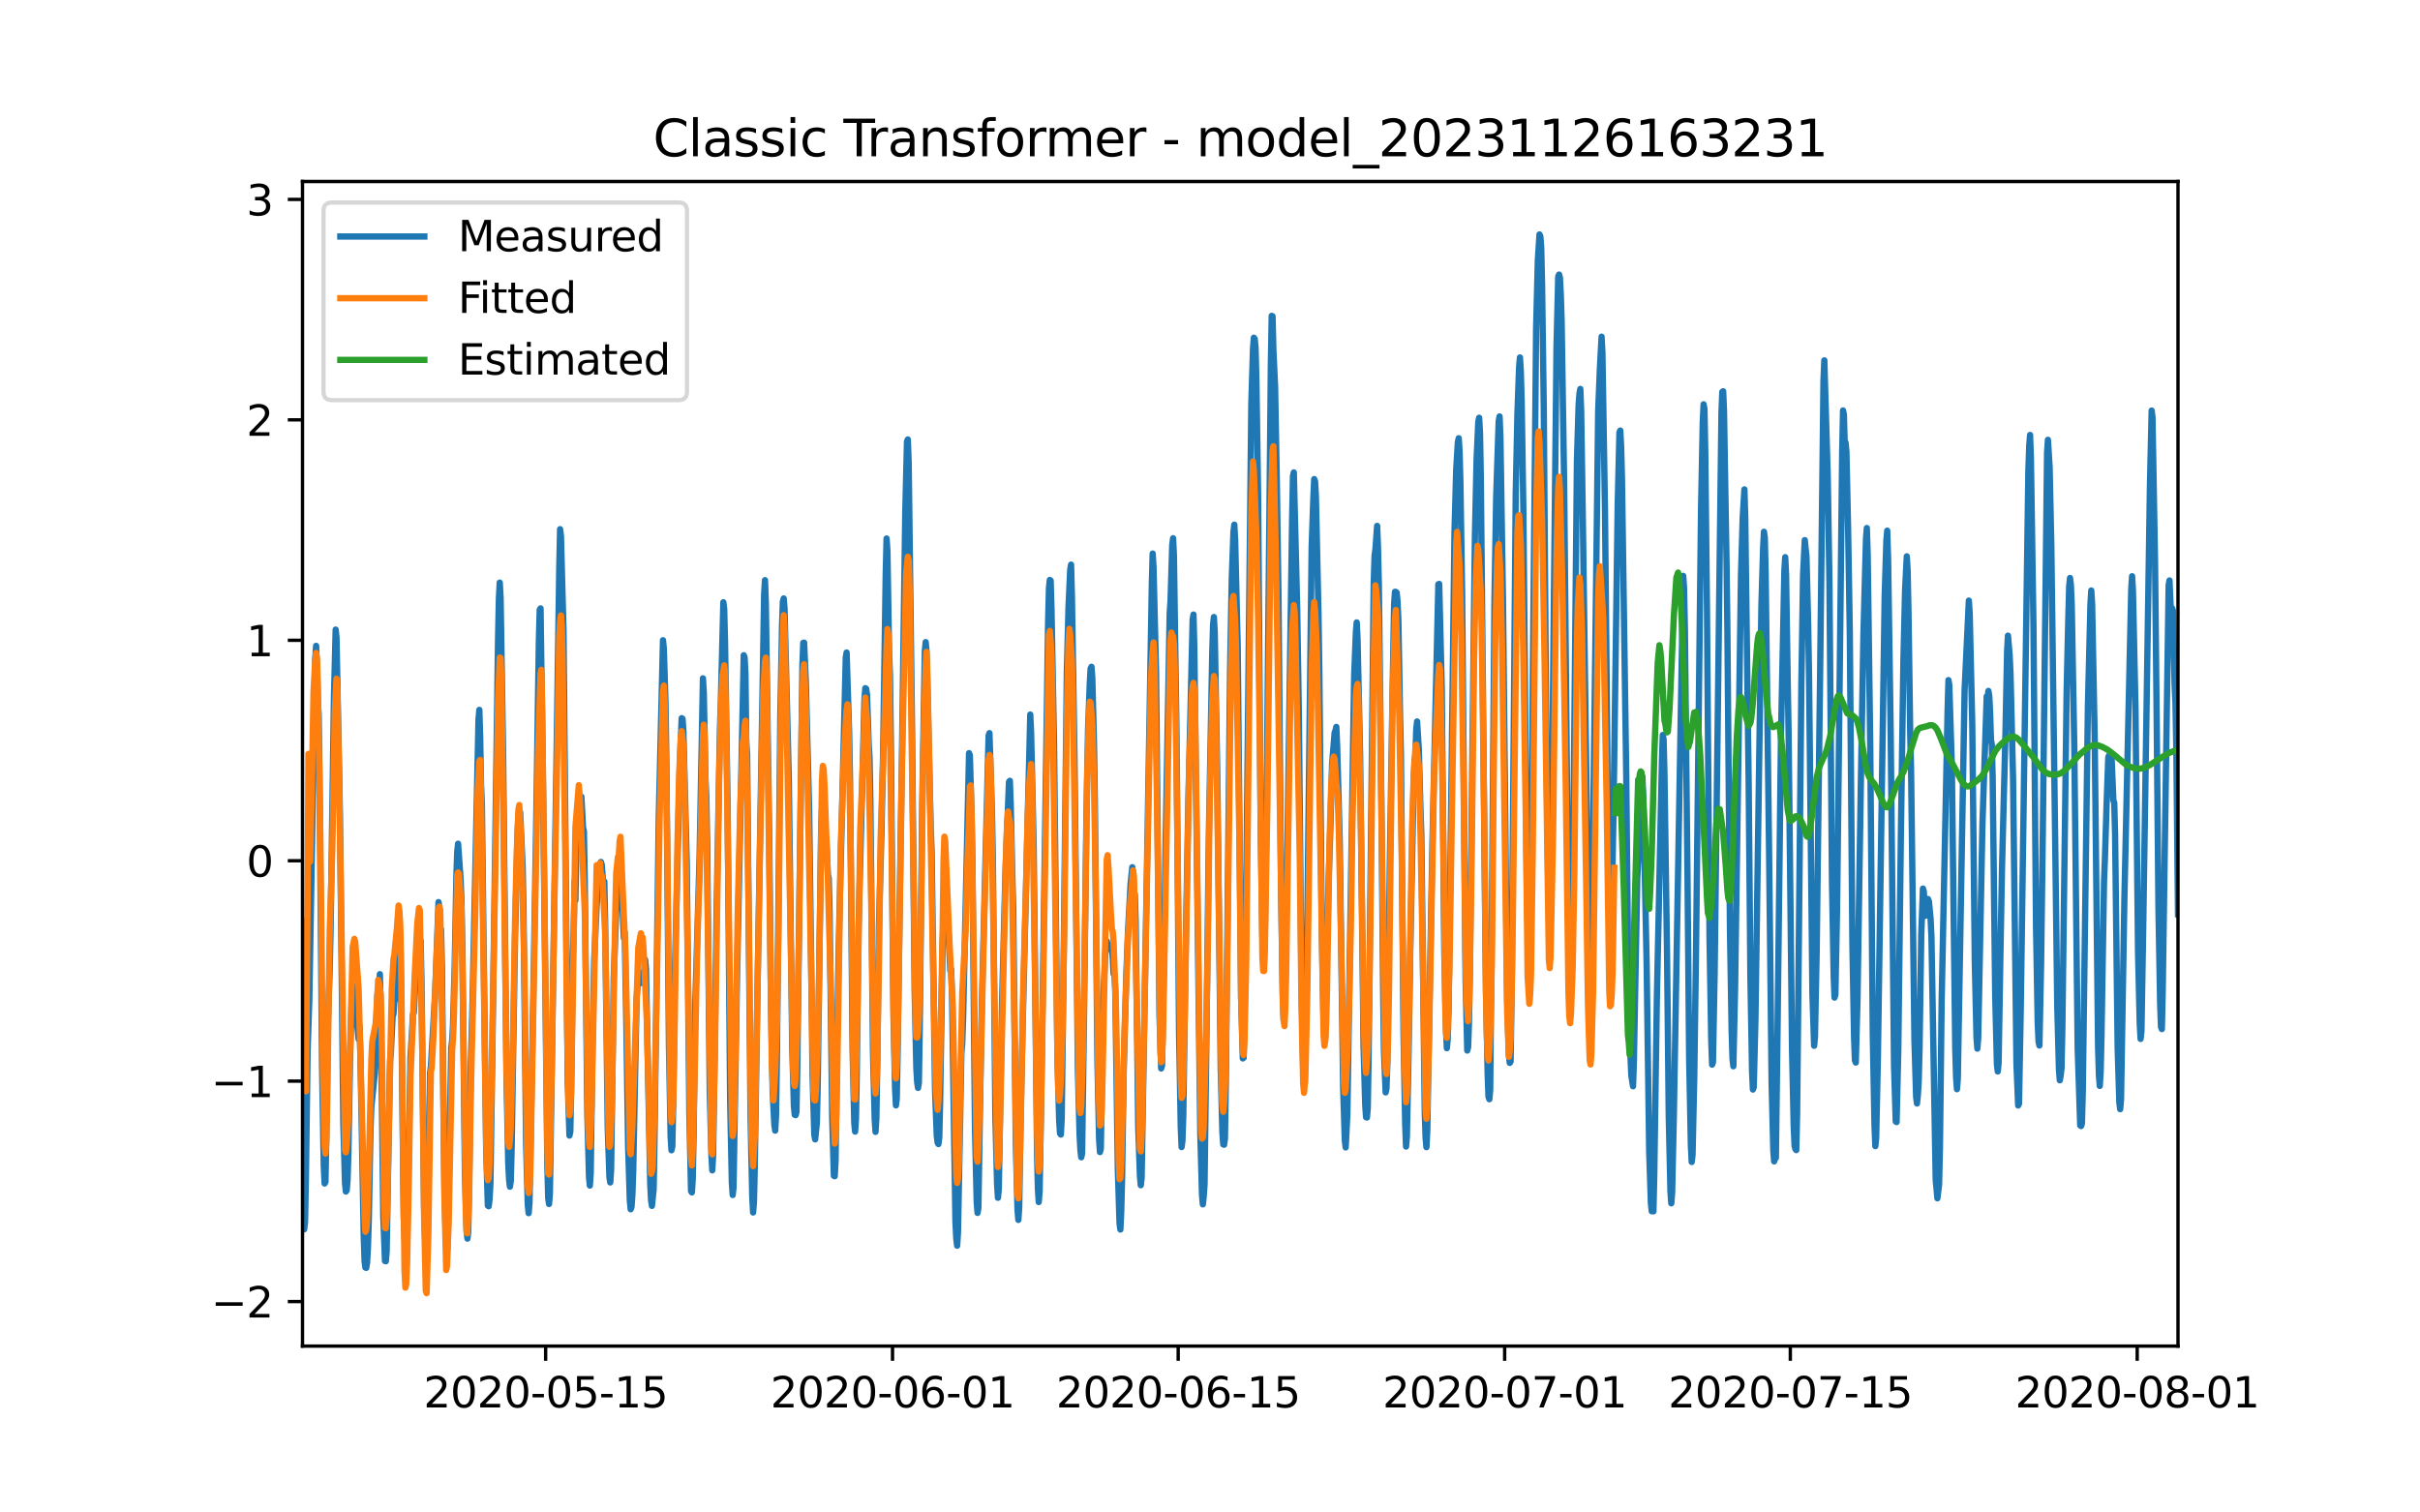 <?xml version="1.0" encoding="utf-8" standalone="no"?>
<!DOCTYPE svg PUBLIC "-//W3C//DTD SVG 1.1//EN"
  "http://www.w3.org/Graphics/SVG/1.1/DTD/svg11.dtd">
<svg xmlns:xlink="http://www.w3.org/1999/xlink" width="576pt" height="360pt" viewBox="0 0 576 360" xmlns="http://www.w3.org/2000/svg" version="1.1">
 <defs>
  <style type="text/css">*{stroke-linejoin: round; stroke-linecap: butt}</style>
 </defs>
 <g id="figure_1">
  <g id="patch_1">
   <path d="M 0 360 
L 576 360 
L 576 0 
L 0 0 
z
" style="fill: #ffffff"/>
  </g>
  <g id="axes_1">
   <g id="patch_2">
    <path d="M 72 320.4 
L 518.4 320.4 
L 518.4 43.2 
L 72 43.2 
z
" style="fill: #ffffff"/>
   </g>
   <g id="matplotlib.axis_1">
    <g id="xtick_1">
     <g id="line2d_1">
      <defs>
       <path id="m6ef87681a2" d="M 0 0 
L 0 3.5 
" style="stroke: #000000; stroke-width: 0.8"/>
      </defs>
      <g>
       <use xlink:href="#m6ef87681a2" x="129.874" y="320.4" style="stroke: #000000; stroke-width: 0.8"/>
      </g>
     </g>
     <g id="text_1">
      <!-- 2020-05-15 -->
      <g transform="translate(100.816 334.998) scale(0.1 -0.1)">
       <defs>
        <path id="DejaVuSans-32" d="M 1228 531 
L 3431 531 
L 3431 0 
L 469 0 
L 469 531 
Q 828 903 1448 1529 
Q 2069 2156 2228 2338 
Q 2531 2678 2651 2914 
Q 2772 3150 2772 3378 
Q 2772 3750 2511 3984 
Q 2250 4219 1831 4219 
Q 1534 4219 1204 4116 
Q 875 4013 500 3803 
L 500 4441 
Q 881 4594 1212 4672 
Q 1544 4750 1819 4750 
Q 2544 4750 2975 4387 
Q 3406 4025 3406 3419 
Q 3406 3131 3298 2873 
Q 3191 2616 2906 2266 
Q 2828 2175 2409 1742 
Q 1991 1309 1228 531 
z
" transform="scale(0.016)"/>
        <path id="DejaVuSans-30" d="M 2034 4250 
Q 1547 4250 1301 3770 
Q 1056 3291 1056 2328 
Q 1056 1369 1301 889 
Q 1547 409 2034 409 
Q 2525 409 2770 889 
Q 3016 1369 3016 2328 
Q 3016 3291 2770 3770 
Q 2525 4250 2034 4250 
z
M 2034 4750 
Q 2819 4750 3233 4129 
Q 3647 3509 3647 2328 
Q 3647 1150 3233 529 
Q 2819 -91 2034 -91 
Q 1250 -91 836 529 
Q 422 1150 422 2328 
Q 422 3509 836 4129 
Q 1250 4750 2034 4750 
z
" transform="scale(0.016)"/>
        <path id="DejaVuSans-2d" d="M 313 2009 
L 1997 2009 
L 1997 1497 
L 313 1497 
L 313 2009 
z
" transform="scale(0.016)"/>
        <path id="DejaVuSans-35" d="M 691 4666 
L 3169 4666 
L 3169 4134 
L 1269 4134 
L 1269 2991 
Q 1406 3038 1543 3061 
Q 1681 3084 1819 3084 
Q 2600 3084 3056 2656 
Q 3513 2228 3513 1497 
Q 3513 744 3044 326 
Q 2575 -91 1722 -91 
Q 1428 -91 1123 -41 
Q 819 9 494 109 
L 494 744 
Q 775 591 1075 516 
Q 1375 441 1709 441 
Q 2250 441 2565 725 
Q 2881 1009 2881 1497 
Q 2881 1984 2565 2268 
Q 2250 2553 1709 2553 
Q 1456 2553 1204 2497 
Q 953 2441 691 2322 
L 691 4666 
z
" transform="scale(0.016)"/>
        <path id="DejaVuSans-31" d="M 794 531 
L 1825 531 
L 1825 4091 
L 703 3866 
L 703 4441 
L 1819 4666 
L 2450 4666 
L 2450 531 
L 3481 531 
L 3481 0 
L 794 0 
L 794 531 
z
" transform="scale(0.016)"/>
       </defs>
       <use xlink:href="#DejaVuSans-32"/>
       <use xlink:href="#DejaVuSans-30" x="63.623"/>
       <use xlink:href="#DejaVuSans-32" x="127.246"/>
       <use xlink:href="#DejaVuSans-30" x="190.869"/>
       <use xlink:href="#DejaVuSans-2d" x="254.492"/>
       <use xlink:href="#DejaVuSans-30" x="290.576"/>
       <use xlink:href="#DejaVuSans-35" x="354.199"/>
       <use xlink:href="#DejaVuSans-2d" x="417.822"/>
       <use xlink:href="#DejaVuSans-31" x="453.906"/>
       <use xlink:href="#DejaVuSans-35" x="517.529"/>
      </g>
     </g>
    </g>
    <g id="xtick_2">
     <g id="line2d_2">
      <g>
       <use xlink:href="#m6ef87681a2" x="212.436" y="320.4" style="stroke: #000000; stroke-width: 0.8"/>
      </g>
     </g>
     <g id="text_2">
      <!-- 2020-06-01 -->
      <g transform="translate(183.378 334.998) scale(0.1 -0.1)">
       <defs>
        <path id="DejaVuSans-36" d="M 2113 2584 
Q 1688 2584 1439 2293 
Q 1191 2003 1191 1497 
Q 1191 994 1439 701 
Q 1688 409 2113 409 
Q 2538 409 2786 701 
Q 3034 994 3034 1497 
Q 3034 2003 2786 2293 
Q 2538 2584 2113 2584 
z
M 3366 4563 
L 3366 3988 
Q 3128 4100 2886 4159 
Q 2644 4219 2406 4219 
Q 1781 4219 1451 3797 
Q 1122 3375 1075 2522 
Q 1259 2794 1537 2939 
Q 1816 3084 2150 3084 
Q 2853 3084 3261 2657 
Q 3669 2231 3669 1497 
Q 3669 778 3244 343 
Q 2819 -91 2113 -91 
Q 1303 -91 875 529 
Q 447 1150 447 2328 
Q 447 3434 972 4092 
Q 1497 4750 2381 4750 
Q 2619 4750 2861 4703 
Q 3103 4656 3366 4563 
z
" transform="scale(0.016)"/>
       </defs>
       <use xlink:href="#DejaVuSans-32"/>
       <use xlink:href="#DejaVuSans-30" x="63.623"/>
       <use xlink:href="#DejaVuSans-32" x="127.246"/>
       <use xlink:href="#DejaVuSans-30" x="190.869"/>
       <use xlink:href="#DejaVuSans-2d" x="254.492"/>
       <use xlink:href="#DejaVuSans-30" x="290.576"/>
       <use xlink:href="#DejaVuSans-36" x="354.199"/>
       <use xlink:href="#DejaVuSans-2d" x="417.822"/>
       <use xlink:href="#DejaVuSans-30" x="453.906"/>
       <use xlink:href="#DejaVuSans-31" x="517.529"/>
      </g>
     </g>
    </g>
    <g id="xtick_3">
     <g id="line2d_3">
      <g>
       <use xlink:href="#m6ef87681a2" x="280.428" y="320.4" style="stroke: #000000; stroke-width: 0.8"/>
      </g>
     </g>
     <g id="text_3">
      <!-- 2020-06-15 -->
      <g transform="translate(251.37 334.998) scale(0.1 -0.1)">
       <use xlink:href="#DejaVuSans-32"/>
       <use xlink:href="#DejaVuSans-30" x="63.623"/>
       <use xlink:href="#DejaVuSans-32" x="127.246"/>
       <use xlink:href="#DejaVuSans-30" x="190.869"/>
       <use xlink:href="#DejaVuSans-2d" x="254.492"/>
       <use xlink:href="#DejaVuSans-30" x="290.576"/>
       <use xlink:href="#DejaVuSans-36" x="354.199"/>
       <use xlink:href="#DejaVuSans-2d" x="417.822"/>
       <use xlink:href="#DejaVuSans-31" x="453.906"/>
       <use xlink:href="#DejaVuSans-35" x="517.529"/>
      </g>
     </g>
    </g>
    <g id="xtick_4">
     <g id="line2d_4">
      <g>
       <use xlink:href="#m6ef87681a2" x="358.133" y="320.4" style="stroke: #000000; stroke-width: 0.8"/>
      </g>
     </g>
     <g id="text_4">
      <!-- 2020-07-01 -->
      <g transform="translate(329.075 334.998) scale(0.1 -0.1)">
       <defs>
        <path id="DejaVuSans-37" d="M 525 4666 
L 3525 4666 
L 3525 4397 
L 1831 0 
L 1172 0 
L 2766 4134 
L 525 4134 
L 525 4666 
z
" transform="scale(0.016)"/>
       </defs>
       <use xlink:href="#DejaVuSans-32"/>
       <use xlink:href="#DejaVuSans-30" x="63.623"/>
       <use xlink:href="#DejaVuSans-32" x="127.246"/>
       <use xlink:href="#DejaVuSans-30" x="190.869"/>
       <use xlink:href="#DejaVuSans-2d" x="254.492"/>
       <use xlink:href="#DejaVuSans-30" x="290.576"/>
       <use xlink:href="#DejaVuSans-37" x="354.199"/>
       <use xlink:href="#DejaVuSans-2d" x="417.822"/>
       <use xlink:href="#DejaVuSans-30" x="453.906"/>
       <use xlink:href="#DejaVuSans-31" x="517.529"/>
      </g>
     </g>
    </g>
    <g id="xtick_5">
     <g id="line2d_5">
      <g>
       <use xlink:href="#m6ef87681a2" x="426.125" y="320.4" style="stroke: #000000; stroke-width: 0.8"/>
      </g>
     </g>
     <g id="text_5">
      <!-- 2020-07-15 -->
      <g transform="translate(397.067 334.998) scale(0.1 -0.1)">
       <use xlink:href="#DejaVuSans-32"/>
       <use xlink:href="#DejaVuSans-30" x="63.623"/>
       <use xlink:href="#DejaVuSans-32" x="127.246"/>
       <use xlink:href="#DejaVuSans-30" x="190.869"/>
       <use xlink:href="#DejaVuSans-2d" x="254.492"/>
       <use xlink:href="#DejaVuSans-30" x="290.576"/>
       <use xlink:href="#DejaVuSans-37" x="354.199"/>
       <use xlink:href="#DejaVuSans-2d" x="417.822"/>
       <use xlink:href="#DejaVuSans-31" x="453.906"/>
       <use xlink:href="#DejaVuSans-35" x="517.529"/>
      </g>
     </g>
    </g>
    <g id="xtick_6">
     <g id="line2d_6">
      <g>
       <use xlink:href="#m6ef87681a2" x="508.687" y="320.4" style="stroke: #000000; stroke-width: 0.8"/>
      </g>
     </g>
     <g id="text_6">
      <!-- 2020-08-01 -->
      <g transform="translate(479.629 334.998) scale(0.1 -0.1)">
       <defs>
        <path id="DejaVuSans-38" d="M 2034 2216 
Q 1584 2216 1326 1975 
Q 1069 1734 1069 1313 
Q 1069 891 1326 650 
Q 1584 409 2034 409 
Q 2484 409 2743 651 
Q 3003 894 3003 1313 
Q 3003 1734 2745 1975 
Q 2488 2216 2034 2216 
z
M 1403 2484 
Q 997 2584 770 2862 
Q 544 3141 544 3541 
Q 544 4100 942 4425 
Q 1341 4750 2034 4750 
Q 2731 4750 3128 4425 
Q 3525 4100 3525 3541 
Q 3525 3141 3298 2862 
Q 3072 2584 2669 2484 
Q 3125 2378 3379 2068 
Q 3634 1759 3634 1313 
Q 3634 634 3220 271 
Q 2806 -91 2034 -91 
Q 1263 -91 848 271 
Q 434 634 434 1313 
Q 434 1759 690 2068 
Q 947 2378 1403 2484 
z
M 1172 3481 
Q 1172 3119 1398 2916 
Q 1625 2713 2034 2713 
Q 2441 2713 2670 2916 
Q 2900 3119 2900 3481 
Q 2900 3844 2670 4047 
Q 2441 4250 2034 4250 
Q 1625 4250 1398 4047 
Q 1172 3844 1172 3481 
z
" transform="scale(0.016)"/>
       </defs>
       <use xlink:href="#DejaVuSans-32"/>
       <use xlink:href="#DejaVuSans-30" x="63.623"/>
       <use xlink:href="#DejaVuSans-32" x="127.246"/>
       <use xlink:href="#DejaVuSans-30" x="190.869"/>
       <use xlink:href="#DejaVuSans-2d" x="254.492"/>
       <use xlink:href="#DejaVuSans-30" x="290.576"/>
       <use xlink:href="#DejaVuSans-38" x="354.199"/>
       <use xlink:href="#DejaVuSans-2d" x="417.822"/>
       <use xlink:href="#DejaVuSans-30" x="453.906"/>
       <use xlink:href="#DejaVuSans-31" x="517.529"/>
      </g>
     </g>
    </g>
   </g>
   <g id="matplotlib.axis_2">
    <g id="ytick_1">
     <g id="line2d_7">
      <defs>
       <path id="mc3e777876f" d="M 0 0 
L -3.5 0 
" style="stroke: #000000; stroke-width: 0.8"/>
      </defs>
      <g>
       <use xlink:href="#mc3e777876f" x="72" y="309.797" style="stroke: #000000; stroke-width: 0.8"/>
      </g>
     </g>
     <g id="text_7">
      <!-- −2 -->
      <g transform="translate(50.258 313.596) scale(0.1 -0.1)">
       <defs>
        <path id="DejaVuSans-2212" d="M 678 2272 
L 4684 2272 
L 4684 1741 
L 678 1741 
L 678 2272 
z
" transform="scale(0.016)"/>
       </defs>
       <use xlink:href="#DejaVuSans-2212"/>
       <use xlink:href="#DejaVuSans-32" x="83.789"/>
      </g>
     </g>
    </g>
    <g id="ytick_2">
     <g id="line2d_8">
      <g>
       <use xlink:href="#mc3e777876f" x="72" y="257.331" style="stroke: #000000; stroke-width: 0.8"/>
      </g>
     </g>
     <g id="text_8">
      <!-- −1 -->
      <g transform="translate(50.258 261.13) scale(0.1 -0.1)">
       <use xlink:href="#DejaVuSans-2212"/>
       <use xlink:href="#DejaVuSans-31" x="83.789"/>
      </g>
     </g>
    </g>
    <g id="ytick_3">
     <g id="line2d_9">
      <g>
       <use xlink:href="#mc3e777876f" x="72" y="204.865" style="stroke: #000000; stroke-width: 0.8"/>
      </g>
     </g>
     <g id="text_9">
      <!-- 0 -->
      <g transform="translate(58.638 208.664) scale(0.1 -0.1)">
       <use xlink:href="#DejaVuSans-30"/>
      </g>
     </g>
    </g>
    <g id="ytick_4">
     <g id="line2d_10">
      <g>
       <use xlink:href="#mc3e777876f" x="72" y="152.399" style="stroke: #000000; stroke-width: 0.8"/>
      </g>
     </g>
     <g id="text_10">
      <!-- 1 -->
      <g transform="translate(58.638 156.198) scale(0.1 -0.1)">
       <use xlink:href="#DejaVuSans-31"/>
      </g>
     </g>
    </g>
    <g id="ytick_5">
     <g id="line2d_11">
      <g>
       <use xlink:href="#mc3e777876f" x="72" y="99.933" style="stroke: #000000; stroke-width: 0.8"/>
      </g>
     </g>
     <g id="text_11">
      <!-- 2 -->
      <g transform="translate(58.638 103.732) scale(0.1 -0.1)">
       <use xlink:href="#DejaVuSans-32"/>
      </g>
     </g>
    </g>
    <g id="ytick_6">
     <g id="line2d_12">
      <g>
       <use xlink:href="#mc3e777876f" x="72" y="47.467" style="stroke: #000000; stroke-width: 0.8"/>
      </g>
     </g>
     <g id="text_12">
      <!-- 3 -->
      <g transform="translate(58.638 51.266) scale(0.1 -0.1)">
       <defs>
        <path id="DejaVuSans-33" d="M 2597 2516 
Q 3050 2419 3304 2112 
Q 3559 1806 3559 1356 
Q 3559 666 3084 287 
Q 2609 -91 1734 -91 
Q 1441 -91 1130 -33 
Q 819 25 488 141 
L 488 750 
Q 750 597 1062 519 
Q 1375 441 1716 441 
Q 2309 441 2620 675 
Q 2931 909 2931 1356 
Q 2931 1769 2642 2001 
Q 2353 2234 1838 2234 
L 1294 2234 
L 1294 2753 
L 1863 2753 
Q 2328 2753 2575 2939 
Q 2822 3125 2822 3475 
Q 2822 3834 2567 4026 
Q 2313 4219 1838 4219 
Q 1578 4219 1281 4162 
Q 984 4106 628 3988 
L 628 4550 
Q 988 4650 1302 4700 
Q 1616 4750 1894 4750 
Q 2613 4750 3031 4423 
Q 3450 4097 3450 3541 
Q 3450 3153 3228 2886 
Q 3006 2619 2597 2516 
z
" transform="scale(0.016)"/>
       </defs>
       <use xlink:href="#DejaVuSans-33"/>
      </g>
     </g>
    </g>
   </g>
   <g id="line2d_13">
    <path d="M 72 281.489 
L 72.405 292.608 
L 72.607 290.919 
L 72.809 280.459 
L 73.214 250.151 
L 73.619 237.961 
L 75.035 156.63 
L 75.238 153.727 
L 75.44 158.689 
L 75.642 166.74 
L 75.845 169.972 
L 76.047 184.921 
L 76.654 253.816 
L 77.059 277.412 
L 77.261 281.695 
L 77.464 281.324 
L 77.666 270.823 
L 78.071 242.882 
L 78.475 230.652 
L 78.678 221.695 
L 79.487 165.813 
L 79.892 149.856 
L 80.094 151.771 
L 80.904 193.363 
L 81.713 267.24 
L 82.118 281.612 
L 82.32 283.61 
L 82.523 283.321 
L 82.725 280.851 
L 82.927 274.159 
L 83.332 251.613 
L 83.737 237.57 
L 83.939 234.584 
L 84.141 234.852 
L 84.546 241.132 
L 84.749 243.191 
L 84.951 243.212 
L 85.356 247.33 
L 85.558 244.056 
L 85.76 250.068 
L 86.57 294.172 
L 86.772 300.144 
L 86.974 301.708 
L 87.177 301.77 
L 87.379 300.452 
L 87.582 296.787 
L 87.784 290.157 
L 88.189 268.517 
L 88.391 263.431 
L 89.2 255.504 
L 89.403 251.448 
L 89.807 236.932 
L 90.212 234.523 
L 90.415 231.867 
L 90.617 239.67 
L 91.224 289.313 
L 91.629 300.144 
L 91.831 300.205 
L 92.033 297.755 
L 92.843 252.457 
L 93.045 250.357 
L 93.45 241.915 
L 93.652 241.4 
L 93.855 238.517 
L 94.057 237.899 
L 94.259 235.326 
L 94.462 229.046 
L 94.664 226.245 
L 94.866 227.151 
L 95.069 230.24 
L 95.271 226.472 
L 95.473 236.396 
L 96.081 289.684 
L 96.485 298.723 
L 96.688 300.597 
L 96.89 296.334 
L 97.699 251.736 
L 98.306 241.42 
L 98.509 241.05 
L 99.521 220.213 
L 99.723 221.448 
L 99.925 225.731 
L 100.128 223.939 
L 100.33 233.905 
L 100.937 287.254 
L 101.342 299.299 
L 101.544 300.267 
L 101.747 296.623 
L 101.949 284.886 
L 102.354 255.401 
L 102.556 253.877 
L 103.568 236.417 
L 104.377 214.715 
L 104.58 215.971 
L 104.782 221.263 
L 104.984 221.242 
L 105.187 229.972 
L 105.794 284.166 
L 106.198 296.684 
L 106.401 298.414 
L 106.603 294.461 
L 107.413 249.368 
L 107.615 247.68 
L 107.817 244.077 
L 108.222 229.808 
L 108.627 208.497 
L 108.829 202.67 
L 109.031 200.817 
L 109.638 209.341 
L 109.841 214.674 
L 110.043 224.886 
L 110.65 278.936 
L 111.055 292.937 
L 111.257 294.811 
L 111.46 293.102 
L 111.662 281.901 
L 112.067 253.177 
L 112.471 238.455 
L 113.888 171.29 
L 114.09 168.964 
L 114.293 175.655 
L 114.495 186.877 
L 114.697 191.386 
L 115.102 224.784 
L 115.709 273.253 
L 116.114 286.945 
L 116.316 287.11 
L 116.519 285.483 
L 116.721 281.921 
L 117.126 255.175 
L 118.542 152.409 
L 118.745 142.485 
L 118.947 138.675 
L 119.149 142.279 
L 119.756 179.465 
L 120.566 257.378 
L 120.97 276.835 
L 121.173 280.851 
L 121.375 282.457 
L 121.578 281.036 
L 121.78 273.253 
L 122.589 223.177 
L 123.196 198.181 
L 123.399 193.692 
L 123.601 193.898 
L 123.803 193.342 
L 124.411 206.499 
L 124.613 217.268 
L 125.22 272.532 
L 125.625 286.801 
L 125.827 288.757 
L 126.029 286.266 
L 127.041 230.899 
L 127.648 194.166 
L 128.255 152.553 
L 128.458 145.141 
L 128.66 144.811 
L 129.267 188.339 
L 130.279 277.536 
L 130.481 285.216 
L 130.684 286.575 
L 130.886 284.042 
L 132.505 177.097 
L 133.112 135.196 
L 133.314 125.951 
L 133.517 127.619 
L 133.921 142.711 
L 134.124 150 
L 135.135 257.893 
L 135.54 270.288 
L 135.743 269.361 
L 135.945 258.963 
L 136.35 228.119 
L 136.552 221.469 
L 136.754 209.814 
L 136.957 214.303 
L 137.159 203.205 
L 137.766 194.537 
L 137.968 194.928 
L 138.373 189.616 
L 138.778 197.028 
L 138.98 197.852 
L 139.183 209.444 
L 139.79 265.058 
L 140.194 280.15 
L 140.397 282.189 
L 140.599 279.224 
L 141.004 249.554 
L 141.409 228.757 
L 142.016 215.6 
L 142.623 206.623 
L 142.825 206.355 
L 143.027 205.161 
L 143.23 205.841 
L 143.634 211.029 
L 143.837 209.814 
L 144.039 219.821 
L 144.646 268.291 
L 145.051 280.171 
L 145.253 281.448 
L 145.456 278.359 
L 145.86 249.224 
L 146.063 233.061 
L 146.67 216.877 
L 146.872 214.241 
L 147.075 213.171 
L 147.479 202.258 
L 147.682 210.576 
L 147.884 211.544 
L 148.086 214.118 
L 148.491 223.28 
L 148.693 221.942 
L 149.098 245.188 
L 149.503 272.882 
L 149.908 285.792 
L 150.11 287.831 
L 150.312 287.254 
L 150.515 284.454 
L 150.717 278.792 
L 151.122 258.078 
L 151.526 237.735 
L 151.931 231.97 
L 152.133 231.537 
L 152.336 233.493 
L 152.538 234.008 
L 152.741 231.97 
L 152.943 232.258 
L 153.145 231.29 
L 153.348 231.331 
L 153.55 228.428 
L 153.752 230.611 
L 154.764 281.715 
L 154.966 285.648 
L 155.169 287.028 
L 155.574 283.115 
L 155.776 272.12 
L 156.788 194.722 
L 157.799 152.388 
L 158.002 154.386 
L 158.407 167.502 
L 158.609 180.968 
L 159.216 249.142 
L 159.621 270.597 
L 159.823 273.788 
L 160.025 272.882 
L 160.228 263.143 
L 160.632 230.899 
L 161.847 180.926 
L 162.251 170.94 
L 162.454 171.084 
L 162.656 173.926 
L 163.465 205.532 
L 164.073 264.996 
L 164.477 283.486 
L 164.68 283.816 
L 164.882 280.603 
L 165.084 270.514 
L 165.489 238.95 
L 166.501 204.09 
L 167.31 161.448 
L 167.513 164.784 
L 167.917 185.23 
L 168.12 189.657 
L 168.322 200.94 
L 168.929 259.972 
L 169.334 275.065 
L 169.536 278.565 
L 169.739 274.921 
L 170.143 247.803 
L 170.548 217.68 
L 171.357 173.39 
L 171.56 167.399 
L 172.167 143.349 
L 172.369 144.955 
L 172.572 152.821 
L 173.179 191.551 
L 173.786 262.196 
L 174.19 281.468 
L 174.393 284.433 
L 174.595 282.621 
L 175 258.572 
L 175.405 233.72 
L 177.023 155.951 
L 177.226 156.465 
L 177.428 160.357 
L 177.63 176.85 
L 177.833 179.279 
L 178.238 223.136 
L 178.642 265.799 
L 179.047 284.886 
L 179.249 288.592 
L 179.452 286.08 
L 179.654 277.433 
L 180.261 237.797 
L 181.88 141.352 
L 182.082 138.099 
L 182.285 143.741 
L 183.094 199.787 
L 183.499 238.6 
L 183.904 259.952 
L 184.308 267.755 
L 184.511 269.114 
L 184.713 265.49 
L 184.915 252.168 
L 185.725 170.528 
L 186.129 149.238 
L 186.332 143.205 
L 186.534 142.443 
L 186.737 144.976 
L 187.748 185.25 
L 188.558 249.183 
L 188.962 263.308 
L 189.165 265.346 
L 189.367 265.429 
L 189.57 264.687 
L 189.772 253.939 
L 190.986 158.298 
L 191.188 153.006 
L 191.391 152.965 
L 191.795 162.086 
L 192.605 193.301 
L 193.414 256.451 
L 193.819 270.123 
L 194.021 271.194 
L 194.426 267.24 
L 194.628 258.304 
L 195.438 197.543 
L 195.64 192.539 
L 195.843 193.754 
L 196.247 199.808 
L 196.45 200.384 
L 196.652 199.993 
L 197.057 208.188 
L 197.259 209.032 
L 197.461 217.433 
L 198.069 265.696 
L 198.473 279.862 
L 198.676 279.965 
L 198.878 276.321 
L 199.283 245.58 
L 199.687 222.786 
L 201.306 156.465 
L 201.509 155.312 
L 202.116 174.482 
L 202.318 185.621 
L 202.925 249.615 
L 203.33 267.24 
L 203.532 269.341 
L 203.735 266.355 
L 203.937 254.845 
L 204.342 220.892 
L 205.758 166.287 
L 205.96 163.795 
L 206.163 163.94 
L 206.365 165.36 
L 206.77 177.2 
L 206.972 180.391 
L 207.175 191.222 
L 207.782 250.212 
L 208.186 266.355 
L 208.389 269.402 
L 208.591 266.067 
L 208.793 254.207 
L 209.198 220.439 
L 209.805 198.181 
L 210.21 178.312 
L 210.817 136.658 
L 211.019 128.174 
L 211.222 131.139 
L 211.626 155.601 
L 211.829 160.81 
L 212.031 175.532 
L 212.638 240.535 
L 213.043 259.107 
L 213.245 263.102 
L 213.448 261.393 
L 213.65 250.686 
L 214.257 207.447 
L 214.662 181.112 
L 215.471 121.791 
L 215.876 105.072 
L 216.078 104.599 
L 216.281 110.137 
L 217.09 173.885 
L 217.697 235.779 
L 218.102 254.227 
L 218.304 257.584 
L 218.507 258.943 
L 218.709 257.687 
L 218.911 244.962 
L 219.518 190.192 
L 220.125 155.003 
L 220.328 152.841 
L 220.53 155.065 
L 221.542 197.357 
L 221.744 202.505 
L 222.554 259.375 
L 222.958 270.247 
L 223.161 271.956 
L 223.363 272.306 
L 223.566 270.741 
L 223.768 262.031 
L 224.375 223.836 
L 224.78 216.259 
L 225.387 218.318 
L 225.589 221.839 
L 225.791 222.725 
L 226.196 231.105 
L 226.399 230.755 
L 226.601 237.179 
L 227.41 290.775 
L 227.613 294.811 
L 227.815 296.499 
L 228.017 293.308 
L 228.827 250.727 
L 229.029 248.4 
L 229.232 242.656 
L 230.648 179.259 
L 230.85 179.835 
L 231.255 194.248 
L 231.457 205.141 
L 232.065 268.805 
L 232.469 285.978 
L 232.672 288.695 
L 232.874 287.481 
L 233.279 262.196 
L 233.683 239.67 
L 235.302 175.099 
L 235.505 174.502 
L 236.112 193.61 
L 236.314 203.967 
L 236.921 266.087 
L 237.326 281.962 
L 237.528 285.092 
L 237.731 282.971 
L 238.135 259.025 
L 238.54 237.241 
L 239.349 206.314 
L 239.754 196.307 
L 240.159 186.095 
L 240.361 185.848 
L 240.564 191.304 
L 240.968 208.909 
L 241.171 216.486 
L 241.778 272.017 
L 242.182 287.872 
L 242.385 290.363 
L 242.587 287.378 
L 242.992 262.669 
L 243.397 244.715 
L 245.218 170.075 
L 245.42 174.317 
L 246.027 201.105 
L 246.837 274.571 
L 247.039 282.93 
L 247.241 286.101 
L 247.444 283.568 
L 247.848 260.013 
L 249.467 148.044 
L 249.67 139.973 
L 249.872 138.037 
L 250.074 138.202 
L 250.277 145.141 
L 250.884 177.241 
L 251.693 252.189 
L 252.098 266.705 
L 252.3 269.773 
L 252.503 270.041 
L 252.705 266.17 
L 253.11 233.431 
L 253.919 160.254 
L 254.324 144.461 
L 254.729 135.649 
L 254.931 134.393 
L 255.133 141.888 
L 255.74 179.341 
L 256.55 254.516 
L 256.954 269.979 
L 257.157 273.788 
L 257.359 275.456 
L 257.562 274.488 
L 257.966 245.621 
L 258.573 195.257 
L 258.978 173.596 
L 259.383 162.581 
L 259.585 159.142 
L 259.787 158.71 
L 259.99 161.325 
L 260.395 177.303 
L 260.597 190.645 
L 261.204 252.601 
L 261.609 271.297 
L 261.811 274.221 
L 262.013 273.438 
L 262.418 249.492 
L 262.62 237.488 
L 263.025 227.831 
L 263.228 225.031 
L 263.43 224.022 
L 263.835 225.298 
L 264.037 224.989 
L 264.239 225.937 
L 264.442 226.019 
L 264.644 225.751 
L 264.846 227.79 
L 265.049 231.825 
L 265.251 231.825 
L 265.453 235.84 
L 266.061 278.277 
L 266.465 291.104 
L 266.668 292.649 
L 266.87 288.469 
L 267.072 280.521 
L 267.477 254.042 
L 268.084 231.887 
L 268.489 221.613 
L 269.096 210.37 
L 269.501 206.417 
L 269.703 208.6 
L 269.905 212.203 
L 270.108 212.882 
L 270.31 219.183 
L 270.917 268.002 
L 271.322 279.965 
L 271.524 282.107 
L 271.727 280.398 
L 274.155 138.923 
L 274.357 131.757 
L 274.56 135.093 
L 275.167 160.233 
L 275.976 241.75 
L 276.381 254.31 
L 276.583 253.61 
L 276.988 231.784 
L 277.393 202.896 
L 278.404 145.985 
L 278.607 142.938 
L 279.011 129.719 
L 279.214 128.113 
L 279.416 132.375 
L 280.023 174.07 
L 280.63 245.374 
L 281.035 268.146 
L 281.237 273.026 
L 281.44 271.482 
L 281.642 265.593 
L 282.249 223.857 
L 282.856 190.233 
L 283.868 147.467 
L 284.07 146.273 
L 284.273 154.427 
L 285.284 237.467 
L 285.689 269.629 
L 286.094 284.371 
L 286.296 286.657 
L 286.499 284.845 
L 286.701 281.901 
L 287.106 250.892 
L 287.713 199.355 
L 288.522 155.93 
L 288.725 148.806 
L 288.927 146.87 
L 289.129 150.453 
L 289.736 184.262 
L 290.546 254.33 
L 290.95 269.608 
L 291.153 272.388 
L 291.355 272.47 
L 291.558 270.988 
L 291.76 258.51 
L 292.772 159.842 
L 293.176 137.852 
L 293.581 126.61 
L 293.784 124.88 
L 293.986 128.401 
L 294.593 153.933 
L 295.402 237.22 
L 295.807 251.921 
L 296.009 251.757 
L 296.414 231.455 
L 297.831 96.301 
L 298.235 82.979 
L 298.438 80.385 
L 298.64 80.652 
L 298.842 82.711 
L 299.045 90.762 
L 299.45 117.776 
L 300.057 196.904 
L 300.461 222.189 
L 300.664 228.222 
L 300.866 228.943 
L 301.068 222.107 
L 301.473 192.004 
L 302.485 86.521 
L 302.687 75.175 
L 302.89 75.278 
L 303.092 83.391 
L 303.497 92.059 
L 303.901 114.358 
L 304.306 142.361 
L 304.913 211.729 
L 305.318 237.138 
L 305.52 242.718 
L 305.723 240.926 
L 305.925 233.781 
L 306.532 193.734 
L 307.544 123.562 
L 307.746 113.329 
L 307.949 112.444 
L 308.758 144.791 
L 309.163 170.92 
L 309.77 234.07 
L 310.174 254.001 
L 310.377 258.407 
L 310.579 257.831 
L 310.984 234.358 
L 312.198 130.069 
L 312.603 118.415 
L 312.805 114.029 
L 313.007 114.585 
L 313.21 118.291 
L 313.817 145.944 
L 314.019 159.657 
L 314.626 222.395 
L 315.031 242.944 
L 315.233 247.536 
L 315.436 246.877 
L 315.84 228.057 
L 316.245 209.3 
L 316.65 197.254 
L 317.055 181.915 
L 317.662 174.379 
L 317.864 173.926 
L 318.066 173.02 
L 318.269 177.714 
L 318.876 199.911 
L 319.685 258.654 
L 320.09 271.461 
L 320.292 273.109 
L 320.697 265.161 
L 321.102 238.867 
L 322.316 160.748 
L 322.721 150.474 
L 322.923 148.147 
L 323.125 152.286 
L 323.732 179.979 
L 324.542 248.689 
L 324.947 263.019 
L 325.149 265.923 
L 325.351 265.984 
L 325.554 263.72 
L 325.756 251.365 
L 326.97 138.675 
L 327.172 132.334 
L 327.375 130.748 
L 327.78 125.168 
L 327.982 130.172 
L 328.184 138.984 
L 328.791 190.769 
L 329.196 234.605 
L 329.398 249.883 
L 329.803 260.013 
L 330.005 259.066 
L 330.208 253.445 
L 330.815 204.811 
L 331.422 166.493 
L 331.827 143.761 
L 332.029 140.858 
L 332.231 140.879 
L 332.434 141.064 
L 332.636 143.164 
L 332.838 147.715 
L 333.243 170.693 
L 333.446 179.732 
L 334.053 245.621 
L 334.457 267.467 
L 334.66 272.903 
L 334.862 270.494 
L 335.267 250.604 
L 335.671 226.184 
L 336.481 185.971 
L 336.683 180.885 
L 336.886 179.773 
L 337.088 173.576 
L 337.29 171.723 
L 337.695 178.209 
L 338.1 192.704 
L 338.302 198.593 
L 339.112 264.584 
L 339.314 270.803 
L 339.516 273.047 
L 339.719 268.97 
L 340.123 245.559 
L 340.933 200.981 
L 342.349 139.067 
L 342.552 138.984 
L 343.159 163.734 
L 343.766 226.657 
L 344.17 244.715 
L 344.373 249.492 
L 344.575 247.35 
L 344.778 240.411 
L 345.182 209.444 
L 346.194 126.589 
L 346.599 111.785 
L 347.003 105.155 
L 347.206 104.31 
L 347.408 107.502 
L 347.611 115.367 
L 348.015 141.537 
L 348.825 232.896 
L 349.229 250.048 
L 349.432 249.286 
L 349.634 243.479 
L 349.836 232.32 
L 351.051 127.619 
L 351.455 109.211 
L 351.86 100.337 
L 352.062 99.431 
L 352.265 103.075 
L 352.467 114.194 
L 353.277 197.502 
L 353.681 235.532 
L 354.086 255.772 
L 354.288 261.063 
L 354.491 261.64 
L 354.693 259.396 
L 355.098 217.248 
L 355.705 143.226 
L 356.11 118.456 
L 356.717 100.213 
L 356.919 99.122 
L 357.121 103.94 
L 357.526 129.636 
L 357.728 142.361 
L 358.74 238.105 
L 359.145 251.118 
L 359.347 252.992 
L 359.55 252.663 
L 359.752 238.62 
L 360.764 117.653 
L 361.168 98.525 
L 361.573 87.385 
L 361.776 85.079 
L 361.978 88.374 
L 362.18 95.395 
L 362.585 121.256 
L 363.394 210.267 
L 363.799 227.975 
L 364.001 228.799 
L 364.204 222.889 
L 364.406 212.8 
L 365.013 142.999 
L 365.62 78.223 
L 366.025 61.998 
L 366.43 55.8 
L 366.632 56.294 
L 366.834 58.95 
L 367.037 67.701 
L 367.442 97.001 
L 368.049 176.932 
L 368.453 207.57 
L 368.656 216.136 
L 368.858 218.524 
L 369.06 214.612 
L 369.263 204.708 
L 369.87 140.92 
L 370.477 82.505 
L 370.882 65.807 
L 371.084 65.354 
L 371.286 66.074 
L 371.489 70.028 
L 371.691 76.287 
L 372.298 115.45 
L 373.108 200.858 
L 373.512 223.198 
L 373.715 227.584 
L 374.119 226.884 
L 374.322 214.077 
L 375.333 109.726 
L 375.738 96.404 
L 375.941 93.686 
L 376.143 92.574 
L 376.345 97.783 
L 376.75 124.159 
L 377.559 183.377 
L 377.964 218.215 
L 378.369 232.093 
L 378.571 232.32 
L 378.774 226.348 
L 378.976 215.065 
L 380.392 97.763 
L 380.797 87.777 
L 381.202 80.138 
L 381.404 83.926 
L 382.011 121.174 
L 382.821 204.543 
L 383.225 220.748 
L 383.428 221.407 
L 383.63 216.033 
L 384.035 193.651 
L 385.047 119.753 
L 385.451 102.951 
L 385.654 102.478 
L 385.856 106.287 
L 386.058 113.967 
L 387.07 184.406 
L 387.475 224.784 
L 387.88 246.815 
L 388.284 256.019 
L 388.689 258.551 
L 388.891 252.766 
L 389.701 208.929 
L 390.308 197.646 
L 390.915 184.818 
L 391.117 189.636 
L 391.927 229.478 
L 392.534 273.973 
L 392.939 286.431 
L 393.141 288.304 
L 393.343 287.851 
L 393.546 288.325 
L 393.748 279.306 
L 394.355 237.858 
L 395.569 180.988 
L 395.772 174.935 
L 395.974 176.15 
L 396.176 184.53 
L 396.783 226.863 
L 397.188 265.655 
L 397.593 283.61 
L 397.795 286.41 
L 397.997 283.857 
L 398.402 265.593 
L 400.628 137.069 
L 400.83 139.931 
L 401.033 149.959 
L 401.64 207.405 
L 402.045 252.066 
L 402.449 272.532 
L 402.652 276.568 
L 402.854 274.9 
L 403.259 256.575 
L 403.663 227.954 
L 404.878 121.153 
L 405.282 100.481 
L 405.485 96.239 
L 405.687 97.33 
L 405.889 107.914 
L 406.294 145.553 
L 406.901 223.528 
L 407.306 247.762 
L 407.508 253.404 
L 407.711 252.869 
L 408.115 231.475 
L 409.734 98.236 
L 409.937 93.274 
L 410.139 93.13 
L 410.341 97.763 
L 410.948 134.125 
L 411.151 150.144 
L 411.758 221.242 
L 412.162 245.477 
L 412.365 252.004 
L 412.567 253.795 
L 412.972 235.614 
L 414.388 136.822 
L 414.793 123.192 
L 415.198 116.479 
L 415.4 123.295 
L 416.21 186.28 
L 416.614 231.825 
L 417.019 255.051 
L 417.221 259.334 
L 417.424 258.778 
L 417.828 242.512 
L 419.245 144.111 
L 419.65 130.419 
L 419.852 126.568 
L 420.054 128.01 
L 420.257 136.719 
L 421.066 202.381 
L 421.673 257.769 
L 422.078 273.932 
L 422.28 276.424 
L 422.483 275.765 
L 422.685 275.6 
L 423.09 244.694 
L 423.899 175.305 
L 424.709 135.813 
L 424.911 132.622 
L 425.113 136.637 
L 425.518 162.869 
L 425.72 174.708 
L 426.53 249.595 
L 426.935 268.229 
L 427.137 272.717 
L 427.339 273.52 
L 427.542 273.747 
L 427.744 265.12 
L 428.149 224.639 
L 428.756 162.56 
L 429.16 136.843 
L 429.565 128.566 
L 429.97 132.498 
L 430.375 148.765 
L 430.577 160.439 
L 431.386 236.643 
L 431.791 248.915 
L 431.993 246.877 
L 432.398 226.513 
L 433.208 161.242 
L 434.017 90.68 
L 434.219 85.779 
L 435.029 113.267 
L 435.434 138.325 
L 436.041 209.712 
L 436.445 232.299 
L 436.648 237.446 
L 436.85 236.767 
L 437.255 216.115 
L 437.659 181.112 
L 438.469 107.461 
L 438.671 97.701 
L 438.874 98.669 
L 439.076 105.793 
L 439.278 105.34 
L 439.481 107.584 
L 439.885 126.177 
L 440.29 150.988 
L 440.897 224.578 
L 441.302 246.939 
L 441.504 252.374 
L 441.707 252.91 
L 442.111 238.147 
L 442.921 186.012 
L 443.528 151.071 
L 444.135 128.277 
L 444.337 125.683 
L 444.54 132.107 
L 445.147 177.261 
L 445.754 246.589 
L 446.158 267.838 
L 446.361 272.8 
L 446.563 270.803 
L 446.968 251.86 
L 448.587 141.846 
L 448.991 128.627 
L 449.194 126.301 
L 449.396 132.972 
L 450.003 173.432 
L 450.813 253.63 
L 451.217 266.952 
L 451.42 267.076 
L 451.824 249.862 
L 452.432 199.355 
L 453.039 157.371 
L 453.443 140.302 
L 453.848 132.416 
L 454.05 135.793 
L 454.253 145.8 
L 454.657 174.255 
L 454.86 182.718 
L 455.669 247.556 
L 456.074 261.125 
L 456.276 262.649 
L 456.479 260.652 
L 456.681 257.542 
L 456.883 249.533 
L 457.288 222.477 
L 457.693 211.503 
L 457.895 212.203 
L 458.3 217.968 
L 458.502 217.824 
L 458.907 213.994 
L 459.109 214.53 
L 459.514 218.689 
L 459.716 222.992 
L 460.728 280.789 
L 461.133 285.216 
L 461.538 281.901 
L 461.74 272.965 
L 462.145 238.414 
L 463.561 169.149 
L 463.764 161.881 
L 463.966 163.054 
L 464.573 182.553 
L 465.382 249.615 
L 465.585 256.534 
L 465.787 259.251 
L 465.989 256.822 
L 467.608 164.166 
L 468.62 142.958 
L 468.822 146.088 
L 469.43 172.361 
L 470.037 229.149 
L 470.441 246.959 
L 470.644 249.595 
L 470.846 247.021 
L 471.858 196.04 
L 472.87 165.752 
L 473.072 166.246 
L 473.274 164.454 
L 473.477 165.71 
L 473.679 169.499 
L 473.881 176.088 
L 474.084 177.241 
L 474.286 184.921 
L 474.893 237.096 
L 475.298 253.363 
L 475.5 255.03 
L 475.703 252.992 
L 476.107 228.593 
L 476.512 206.561 
L 477.321 175.038 
L 477.726 154.859 
L 477.929 151.297 
L 478.333 155.992 
L 478.536 160.46 
L 479.143 185.415 
L 479.952 253.26 
L 480.357 263.122 
L 480.559 262.711 
L 480.964 240.597 
L 482.785 112.073 
L 482.987 106.164 
L 483.19 103.528 
L 483.392 109.17 
L 483.999 149.073 
L 484.606 220.254 
L 485.011 243.5 
L 485.213 247.906 
L 485.416 248.853 
L 485.82 229.066 
L 486.225 197.831 
L 487.237 107.77 
L 487.439 104.681 
L 487.844 111.249 
L 488.249 129.883 
L 489.261 207.488 
L 489.665 239.67 
L 490.07 254.783 
L 490.272 257.131 
L 490.475 255.998 
L 490.677 254.227 
L 490.879 244.488 
L 491.891 164.701 
L 492.296 146.973 
L 492.498 139.581 
L 492.701 137.564 
L 492.903 139.19 
L 493.105 144.008 
L 493.712 177.55 
L 494.522 249.595 
L 495.129 267.879 
L 495.331 268.023 
L 495.534 267.405 
L 495.736 259.849 
L 496.95 168.284 
L 497.557 143.905 
L 497.76 140.549 
L 497.962 143.761 
L 498.569 175.285 
L 499.378 249.142 
L 499.581 255.978 
L 499.783 258.469 
L 499.985 255.154 
L 500.188 246.63 
L 500.795 209.691 
L 500.997 204.585 
L 501.402 191.489 
L 501.807 180.226 
L 502.009 179.773 
L 502.211 181.832 
L 502.414 182.471 
L 502.616 180.803 
L 503.021 190.521 
L 503.223 191.077 
L 503.426 198.593 
L 504.033 249.306 
L 504.437 262.381 
L 504.64 264.008 
L 504.842 261.64 
L 505.247 237.261 
L 505.651 213.438 
L 507.27 140.261 
L 507.473 137.152 
L 507.675 140.549 
L 508.282 168.593 
L 508.889 226.637 
L 509.294 243.768 
L 509.496 247.289 
L 509.699 245.456 
L 510.103 221.901 
L 511.722 115.491 
L 512.127 97.722 
L 512.329 99.307 
L 512.936 133.693 
L 513.341 172.649 
L 513.746 216.136 
L 514.15 238.867 
L 514.353 244.447 
L 514.555 244.941 
L 514.758 236.046 
L 516.174 139.252 
L 516.376 138.161 
L 516.781 147.488 
L 516.984 144.75 
L 517.186 145.285 
L 517.591 162.992 
L 517.793 167.234 
L 517.995 177.941 
L 518.4 217.618 
L 518.4 217.618 
" clip-path="url(#p36a16871eb)" style="fill: none; stroke: #1f77b4; stroke-width: 1.5; stroke-linecap: square"/>
   </g>
   <g id="line2d_14">
    <path d="M 72 219.197 
L 72.202 219.197 
L 72.405 232.2 
L 72.607 256.375 
L 72.809 259.741 
L 73.214 213.59 
L 73.416 179.445 
L 73.619 204.465 
L 73.821 205.055 
L 74.226 186.699 
L 74.631 164.5 
L 75.035 157.094 
L 75.238 155.426 
L 75.44 156.684 
L 75.642 162.83 
L 76.25 199.216 
L 76.857 254.883 
L 77.261 272.735 
L 77.464 274.552 
L 77.666 272.056 
L 77.868 262.965 
L 78.475 221.693 
L 79.083 202.486 
L 79.69 169.249 
L 80.094 161.547 
L 80.297 163.829 
L 80.701 184.979 
L 82.118 273.753 
L 82.32 274.267 
L 82.523 272.633 
L 82.927 265.651 
L 83.332 249.086 
L 83.939 225.381 
L 84.344 223.465 
L 84.546 224.184 
L 85.356 235.261 
L 86.165 265.982 
L 86.772 289.858 
L 86.974 293.171 
L 87.177 292.636 
L 87.379 290.502 
L 87.784 278.088 
L 88.391 252.169 
L 88.593 247.896 
L 88.998 245.779 
L 89.403 243.687 
L 89.807 237.158 
L 90.01 233.252 
L 90.212 233.953 
L 90.617 236.58 
L 90.819 243.879 
L 91.426 286.743 
L 91.629 292.268 
L 91.831 292.359 
L 92.033 289.868 
L 92.236 283.357 
L 93.248 235.23 
L 93.652 228.316 
L 93.855 227.244 
L 94.462 220.94 
L 94.866 215.524 
L 95.069 216.829 
L 95.271 220.284 
L 95.473 228.77 
L 95.878 269.326 
L 96.283 302.346 
L 96.485 306.476 
L 96.688 305.611 
L 96.89 300.92 
L 97.295 281.57 
L 97.699 256.417 
L 98.306 242.255 
L 98.711 231.949 
L 99.318 219.863 
L 99.723 216.13 
L 99.925 216.605 
L 100.532 251.462 
L 100.937 289.155 
L 101.342 307.251 
L 101.544 307.8 
L 101.949 294.145 
L 102.556 255.152 
L 102.758 254.06 
L 103.163 246.665 
L 104.377 216.492 
L 104.58 215.796 
L 104.782 216.616 
L 105.389 250.392 
L 105.794 285.388 
L 106.198 302.297 
L 106.401 301.306 
L 106.805 290.372 
L 107.615 250.03 
L 107.817 247.133 
L 108.02 242.402 
L 108.829 208.248 
L 109.031 207.655 
L 109.234 208.05 
L 109.841 216.151 
L 110.246 241.772 
L 110.853 287.901 
L 111.055 293.408 
L 111.257 293.542 
L 111.662 284.638 
L 112.067 260.122 
L 112.471 242.966 
L 113.079 219.063 
L 113.686 188.783 
L 114.09 181.242 
L 114.293 180.865 
L 114.495 188.83 
L 115.709 271.459 
L 115.912 278.548 
L 116.114 280.902 
L 116.316 280.351 
L 116.519 276.951 
L 116.923 261.535 
L 117.935 204.411 
L 118.542 166.975 
L 118.947 156.524 
L 119.149 156.596 
L 119.352 162.287 
L 119.756 191.345 
L 120.566 255.008 
L 120.97 271.375 
L 121.173 272.966 
L 121.375 271.239 
L 121.578 268.125 
L 121.982 252.568 
L 122.589 219.145 
L 122.994 202.703 
L 123.399 192.668 
L 123.601 191.603 
L 124.006 199.352 
L 124.815 230.097 
L 125.422 275.328 
L 125.625 282.229 
L 125.827 283.941 
L 126.029 282.931 
L 126.232 278.813 
L 126.636 256.764 
L 128.053 179.841 
L 128.458 166.288 
L 128.66 160.358 
L 128.862 159.434 
L 129.065 169.593 
L 130.279 273.306 
L 130.481 279.348 
L 130.684 279.563 
L 130.886 274.929 
L 131.291 255.91 
L 132.1 206.119 
L 132.505 187.089 
L 133.112 151.497 
L 133.314 147.985 
L 133.517 146.49 
L 133.719 148.9 
L 133.921 157.167 
L 134.528 202.425 
L 134.933 242.041 
L 135.338 262.283 
L 135.54 265.447 
L 135.743 264.22 
L 135.945 259.051 
L 136.35 236.15 
L 136.957 196.886 
L 137.766 186.875 
L 137.968 189.451 
L 139.183 216.882 
L 139.992 267.874 
L 140.194 271.682 
L 140.397 272.998 
L 140.801 263.682 
L 142.016 205.915 
L 142.623 207.39 
L 142.825 205.414 
L 143.027 208.656 
L 143.23 208.354 
L 143.432 209.796 
L 144.039 222.156 
L 144.849 269.385 
L 145.051 272.968 
L 145.253 272.277 
L 145.658 261.496 
L 146.467 216.219 
L 146.67 207.716 
L 147.075 203.952 
L 147.277 204.344 
L 147.479 200.226 
L 147.682 199.164 
L 148.289 213.561 
L 148.693 222.396 
L 148.896 227.638 
L 149.908 273.709 
L 150.11 274.724 
L 150.515 268.097 
L 151.931 225.518 
L 152.538 222.143 
L 152.741 222.981 
L 152.943 223.088 
L 153.145 225.243 
L 153.955 243.088 
L 154.764 275.851 
L 154.966 279.387 
L 155.169 278.764 
L 155.371 277.621 
L 155.776 264.121 
L 156.585 220.602 
L 156.99 195.413 
L 157.799 164.851 
L 158.002 163.175 
L 158.204 167.145 
L 158.609 187.923 
L 158.811 200.617 
L 159.418 253.947 
L 159.621 263.968 
L 159.823 267.098 
L 160.025 265.888 
L 160.228 262.894 
L 160.43 254.276 
L 161.24 201.012 
L 161.644 184.637 
L 162.049 175.317 
L 162.251 174.035 
L 162.454 175.558 
L 162.656 177.996 
L 162.858 183.702 
L 163.87 238.431 
L 164.275 269.208 
L 164.477 275.751 
L 164.68 277.382 
L 164.882 273.657 
L 165.287 257.97 
L 165.894 227.808 
L 166.298 213.896 
L 166.501 209.346 
L 167.31 175.268 
L 167.513 172.501 
L 167.715 175.251 
L 168.322 210.773 
L 169.334 273.975 
L 169.536 274.752 
L 169.739 270.007 
L 170.143 252.008 
L 171.155 185.802 
L 171.56 169.292 
L 171.964 160.676 
L 172.167 159.938 
L 172.369 158.369 
L 172.572 160.593 
L 172.774 169.049 
L 174.19 266.761 
L 174.393 270.383 
L 174.595 268.913 
L 174.797 264.621 
L 175.202 241.497 
L 175.607 216.133 
L 176.214 191.434 
L 176.821 176.636 
L 177.023 175.551 
L 177.226 172.74 
L 177.428 171.555 
L 177.63 176.882 
L 178.238 220.186 
L 178.642 256.113 
L 178.845 269.709 
L 179.249 277.561 
L 179.654 270.077 
L 180.261 237.921 
L 181.071 192.394 
L 181.678 164.799 
L 182.082 157.407 
L 182.285 156.539 
L 182.487 162.273 
L 182.892 191.212 
L 183.701 253.122 
L 184.106 261.91 
L 184.511 255.22 
L 184.915 243.929 
L 185.32 220.392 
L 185.725 180.703 
L 186.129 157.931 
L 186.534 146.431 
L 186.737 150.28 
L 187.141 166.936 
L 188.76 254.089 
L 188.962 257.761 
L 189.165 258.475 
L 189.367 256.592 
L 189.772 244.192 
L 190.177 222.448 
L 190.784 173.773 
L 191.188 159.791 
L 191.391 158.1 
L 191.795 167.821 
L 192.2 185.657 
L 193.617 259.448 
L 193.819 261.816 
L 194.021 261.938 
L 194.224 259.495 
L 194.628 248.569 
L 195.033 227.839 
L 195.64 185.835 
L 195.843 182.306 
L 196.045 183.021 
L 196.247 186.844 
L 196.652 198.338 
L 196.854 202.475 
L 197.866 239.21 
L 198.271 262.701 
L 198.676 272.193 
L 198.878 270.84 
L 199.08 265.331 
L 199.485 243.103 
L 200.092 201.931 
L 200.902 179.086 
L 201.306 171.99 
L 201.509 168.911 
L 201.711 167.633 
L 201.913 172.136 
L 202.52 204.149 
L 203.127 255.485 
L 203.33 261.619 
L 203.532 261.7 
L 203.937 247.769 
L 204.342 225.297 
L 204.746 197.477 
L 205.151 187.532 
L 205.556 176.968 
L 205.96 166.048 
L 206.365 171.564 
L 206.568 175.131 
L 206.972 193.055 
L 207.377 215.508 
L 207.984 252.422 
L 208.186 258.492 
L 208.389 260.263 
L 208.591 257.942 
L 208.793 252.076 
L 209.198 229.197 
L 209.603 199.556 
L 210.008 186.499 
L 210.412 175.624 
L 211.019 153.761 
L 211.222 149.722 
L 211.424 150.943 
L 211.626 159.307 
L 212.436 218.248 
L 212.841 248.896 
L 213.043 255.142 
L 213.245 256.684 
L 213.448 253.248 
L 213.65 247.592 
L 214.055 223.421 
L 214.662 183.463 
L 215.674 136.509 
L 216.078 132.529 
L 216.281 133.4 
L 216.483 139.911 
L 217.09 184.096 
L 217.9 242.139 
L 218.102 246.884 
L 218.304 246.942 
L 218.507 245.623 
L 218.709 241.896 
L 218.911 235.498 
L 219.316 212.512 
L 219.721 180.308 
L 220.125 165.298 
L 220.328 158.277 
L 220.53 155.168 
L 220.733 160.533 
L 221.137 179.466 
L 222.149 233.485 
L 222.756 259.628 
L 223.161 264.143 
L 223.363 262.039 
L 223.768 251.628 
L 224.375 220.349 
L 224.577 204.7 
L 224.78 199.138 
L 224.982 200.293 
L 225.994 224.412 
L 226.803 240.071 
L 227.613 279.803 
L 227.815 281.544 
L 228.017 280.511 
L 228.22 276.88 
L 228.624 255.806 
L 229.029 236.413 
L 229.434 228.515 
L 229.839 221.642 
L 230.243 205.936 
L 230.648 195.054 
L 230.85 187.199 
L 231.053 186.935 
L 231.255 194.079 
L 232.469 275.537 
L 232.672 276.501 
L 232.874 273.19 
L 233.279 259.759 
L 234.088 225.5 
L 235.302 181.017 
L 235.505 179.694 
L 235.707 180.438 
L 235.909 187.9 
L 237.326 275.53 
L 237.528 277.759 
L 237.731 276.147 
L 237.933 270.678 
L 239.552 200.042 
L 239.754 195.267 
L 239.956 193.16 
L 240.159 194.689 
L 240.361 195.284 
L 240.564 197.002 
L 240.766 203.697 
L 241.575 250.987 
L 241.98 278.181 
L 242.182 284.147 
L 242.385 285.249 
L 242.587 282.026 
L 242.992 265.139 
L 243.599 232.852 
L 244.206 211.591 
L 244.611 193.894 
L 245.015 186.043 
L 245.42 181.861 
L 245.622 186.121 
L 246.23 223.921 
L 246.837 268.982 
L 247.039 276.422 
L 247.241 278.834 
L 247.444 277.041 
L 247.646 271.257 
L 248.051 248.83 
L 249.67 151.077 
L 249.872 150.177 
L 250.074 152.446 
L 250.277 155.999 
L 250.479 164.056 
L 251.288 223.767 
L 251.693 251.04 
L 251.896 259.309 
L 252.098 261.975 
L 252.3 260.488 
L 252.503 257.211 
L 252.907 244.76 
L 253.312 221.501 
L 253.919 170.426 
L 254.324 153.566 
L 254.526 149.681 
L 254.729 151.072 
L 255.133 157.335 
L 255.336 165.016 
L 256.752 257.964 
L 256.954 263.463 
L 257.157 264.917 
L 257.359 263.208 
L 257.764 251.021 
L 258.371 213.488 
L 258.776 184.477 
L 259.18 171.019 
L 259.383 167.03 
L 259.585 167.24 
L 259.99 172.441 
L 260.395 186.328 
L 260.799 210.577 
L 261.406 257.299 
L 261.811 267.884 
L 262.013 267.667 
L 262.216 263.98 
L 262.418 257 
L 263.43 204.552 
L 263.632 203.554 
L 263.835 206.431 
L 264.442 217.965 
L 264.644 221.04 
L 264.846 221.727 
L 265.049 224.16 
L 265.453 235.255 
L 265.656 241.494 
L 266.263 276.173 
L 266.465 280.667 
L 266.668 280.361 
L 266.87 276.418 
L 267.275 262.418 
L 267.679 244.563 
L 268.489 223.104 
L 269.096 213.432 
L 269.298 212.295 
L 269.703 207.169 
L 269.905 208.848 
L 271.322 273.336 
L 271.524 274.048 
L 271.727 270.378 
L 271.929 264.339 
L 273.952 161.267 
L 274.357 155.176 
L 274.56 152.924 
L 274.762 156.175 
L 275.369 190.325 
L 276.178 250.159 
L 276.381 252.83 
L 276.583 251.736 
L 276.785 247.277 
L 277.19 226.256 
L 278.404 159.678 
L 278.607 152.58 
L 278.809 150.57 
L 279.011 151.371 
L 279.214 151.473 
L 279.416 153.281 
L 279.618 158.977 
L 279.821 169.029 
L 281.035 257.284 
L 281.237 261.303 
L 281.44 260.902 
L 281.642 256.611 
L 282.047 238.655 
L 283.059 181.734 
L 283.463 173.227 
L 283.666 165.607 
L 283.868 163.339 
L 284.07 162.55 
L 284.273 164.39 
L 284.475 169.904 
L 285.082 216.171 
L 285.689 259.798 
L 285.892 268.779 
L 286.094 270.998 
L 286.296 270.725 
L 286.499 268.259 
L 287.106 245.785 
L 287.51 223.395 
L 287.915 191.284 
L 288.522 167.275 
L 288.927 160.92 
L 289.129 161.67 
L 289.332 167.285 
L 289.736 191.342 
L 290.748 258.892 
L 290.95 263.022 
L 291.153 264.619 
L 291.355 262.606 
L 291.558 258.51 
L 291.76 251.941 
L 292.165 225.244 
L 292.974 160.346 
L 293.379 142.931 
L 293.581 141.86 
L 293.986 147.835 
L 294.188 154.048 
L 294.998 199.694 
L 295.402 237.615 
L 295.807 250.545 
L 296.009 251.107 
L 296.212 247.841 
L 296.616 229.396 
L 297.831 122.704 
L 298.235 109.845 
L 298.438 112.116 
L 299.045 127.361 
L 299.45 147.474 
L 299.854 176.296 
L 300.461 227.776 
L 300.664 231.117 
L 300.866 231.12 
L 301.068 225.504 
L 301.675 190.672 
L 302.485 120.955 
L 302.89 107.373 
L 303.092 106.222 
L 303.699 133.3 
L 304.104 157.018 
L 305.318 238.245 
L 305.52 242.841 
L 305.723 244.227 
L 305.925 240.197 
L 306.127 231.902 
L 307.139 165.203 
L 307.544 149.928 
L 307.949 144.033 
L 308.151 145.872 
L 308.353 152.258 
L 309.365 203.794 
L 309.77 239.245 
L 310.174 257.784 
L 310.377 260.11 
L 310.579 257.688 
L 310.782 252.956 
L 311.186 235.098 
L 312.198 159.681 
L 312.603 146.117 
L 312.805 143.317 
L 313.007 145.342 
L 313.412 153.96 
L 313.817 175.85 
L 315.031 246.163 
L 315.233 248.94 
L 315.436 247.79 
L 315.638 243.932 
L 315.84 236.105 
L 316.448 200.343 
L 316.852 186.774 
L 317.257 181.249 
L 317.459 180.089 
L 317.662 180.668 
L 318.066 186.533 
L 318.269 188.288 
L 318.471 191.699 
L 318.673 198.229 
L 319.888 257.646 
L 320.09 260.116 
L 320.292 259.199 
L 320.697 251.348 
L 321.102 239.389 
L 321.506 221.749 
L 321.911 195.217 
L 322.721 165.682 
L 322.923 163.392 
L 323.125 162.793 
L 323.328 166.643 
L 323.732 186.697 
L 323.935 197.373 
L 324.542 241.554 
L 324.947 253.454 
L 325.149 255.369 
L 325.554 249.701 
L 325.958 235.078 
L 326.363 204.736 
L 326.97 157.525 
L 327.375 139.331 
L 327.577 140.777 
L 327.982 145.735 
L 328.387 163.35 
L 329.601 250.128 
L 329.803 254.266 
L 330.005 255.636 
L 330.208 252.699 
L 330.41 245.998 
L 330.613 235.09 
L 331.422 167.001 
L 332.029 147.247 
L 332.231 145.204 
L 332.838 163.059 
L 333.041 170.154 
L 333.648 204.584 
L 334.255 251.691 
L 334.66 262.348 
L 334.862 260.442 
L 335.267 246.148 
L 335.671 224.558 
L 336.076 197.529 
L 336.481 184.861 
L 336.886 178.202 
L 337.088 177.25 
L 337.695 182.194 
L 338.1 198.4 
L 339.314 264.45 
L 339.516 266.287 
L 339.719 263.918 
L 340.123 247.85 
L 341.337 184.612 
L 342.349 160.649 
L 342.552 158.292 
L 342.754 159.262 
L 343.159 177.046 
L 343.563 201.523 
L 343.968 238.454 
L 344.17 245.956 
L 344.373 247.007 
L 344.575 244.89 
L 344.98 230.741 
L 346.599 129.538 
L 346.801 126.621 
L 347.408 134.743 
L 347.813 150.754 
L 348.42 192.287 
L 348.825 227.606 
L 349.027 237.268 
L 349.432 243.044 
L 349.634 239.201 
L 349.836 232.608 
L 350.241 206.969 
L 350.848 157.083 
L 351.253 138.186 
L 351.658 129.923 
L 351.86 130.889 
L 352.467 141.156 
L 352.669 149.815 
L 353.277 195.236 
L 353.681 235.979 
L 353.884 246.406 
L 354.086 250.648 
L 354.288 252.415 
L 354.491 249.961 
L 354.693 245.878 
L 355.098 228.851 
L 355.502 187.393 
L 355.907 151.253 
L 356.312 135.006 
L 356.514 130.333 
L 356.717 129.513 
L 357.121 135.795 
L 357.526 154.541 
L 358.335 212.025 
L 358.74 241.176 
L 359.145 251.546 
L 359.347 250.074 
L 359.55 246.917 
L 359.954 229.318 
L 361.168 126.713 
L 361.371 122.848 
L 361.573 122.619 
L 361.978 129.526 
L 362.585 156.591 
L 363.192 196.384 
L 363.597 232.413 
L 364.001 238.93 
L 364.204 236.705 
L 364.406 231.989 
L 364.811 203.059 
L 365.62 122.297 
L 366.025 104.178 
L 366.227 102.672 
L 366.43 105.547 
L 367.037 123.968 
L 367.644 157.845 
L 368.656 228.605 
L 368.858 230.43 
L 369.06 227.702 
L 369.465 208.1 
L 369.667 198.244 
L 370.477 132.065 
L 370.882 115.927 
L 371.084 113.499 
L 371.286 116.701 
L 371.893 139.993 
L 372.703 188.802 
L 373.31 235.878 
L 373.512 241.84 
L 373.715 243.538 
L 373.917 241.121 
L 374.322 230.42 
L 374.726 207.68 
L 375.333 153.317 
L 375.536 143.99 
L 375.941 137.446 
L 376.143 139.112 
L 376.548 150.745 
L 377.559 211.754 
L 377.964 239.228 
L 378.369 252.292 
L 378.571 253.371 
L 378.774 250.775 
L 379.178 236.095 
L 380.392 141.912 
L 380.595 136.567 
L 380.797 134.774 
L 381.202 140.782 
L 381.607 147.372 
L 382.011 169.403 
L 382.416 191.314 
L 383.023 235.702 
L 383.225 239.509 
L 383.428 239.188 
L 383.63 236.51 
L 383.832 231.099 
L 384.237 206.547 
L 384.237 206.547 
" clip-path="url(#p36a16871eb)" style="fill: none; stroke: #ff7f0e; stroke-width: 1.5; stroke-linecap: square"/>
   </g>
   <g id="line2d_15">
    <path d="M 384.44 193.513 
L 384.642 187.756 
L 384.844 187.951 
L 385.047 188.324 
L 385.249 187.245 
L 385.451 187.099 
L 385.654 187.129 
L 386.463 210.549 
L 387.475 246.332 
L 387.677 248.15 
L 387.88 251.024 
L 388.284 245.187 
L 389.903 185.572 
L 390.106 185.909 
L 390.308 184.211 
L 390.51 183.611 
L 390.713 183.875 
L 391.117 189.878 
L 391.522 197.836 
L 391.927 209.077 
L 392.129 215.059 
L 392.331 215.081 
L 392.534 216.32 
L 392.736 212.953 
L 393.141 202.921 
L 393.748 179.645 
L 394.557 157.775 
L 394.962 153.576 
L 395.164 154.753 
L 395.367 156.803 
L 396.176 171.6 
L 396.379 172.271 
L 396.581 173.752 
L 396.783 174.318 
L 396.986 174.126 
L 397.39 168.496 
L 398.402 146.643 
L 399.009 137.467 
L 399.414 136.28 
L 399.616 137.386 
L 400.021 142.774 
L 400.223 146.292 
L 401.235 171.299 
L 401.64 176.102 
L 401.842 177.813 
L 402.247 176.451 
L 402.854 172.203 
L 403.259 169.578 
L 403.461 170.082 
L 403.663 169.448 
L 404.068 171.268 
L 404.675 179.593 
L 406.294 213.683 
L 406.496 217.251 
L 406.901 218.498 
L 407.306 215.63 
L 407.913 206.874 
L 408.52 195.959 
L 408.925 192.535 
L 409.127 192.816 
L 409.329 192.613 
L 410.139 198.218 
L 410.746 205.917 
L 411.151 211.879 
L 411.353 213.709 
L 411.555 214.293 
L 411.758 214.408 
L 412.162 208.64 
L 412.77 190.956 
L 413.377 175.599 
L 413.781 168.967 
L 414.186 166.027 
L 414.388 165.88 
L 414.995 167.486 
L 415.198 169.096 
L 415.603 170.842 
L 416.21 172.805 
L 416.614 172.076 
L 416.817 171.059 
L 417.221 167.153 
L 417.828 158.761 
L 418.233 153.567 
L 418.436 151.718 
L 418.638 150.938 
L 418.84 150.685 
L 419.043 151.101 
L 419.447 153.963 
L 420.257 163.775 
L 420.864 169.781 
L 421.471 172.392 
L 421.876 173.019 
L 422.078 173.068 
L 423.292 172.409 
L 423.697 173.751 
L 424.304 179.221 
L 425.518 192.897 
L 425.923 194.867 
L 426.125 195.397 
L 426.53 195.241 
L 426.732 194.828 
L 426.935 194.902 
L 427.339 194.309 
L 427.744 194.301 
L 428.351 194.702 
L 429.363 196.773 
L 429.97 198.909 
L 430.172 199.153 
L 430.375 199.138 
L 430.779 197.496 
L 431.184 194.834 
L 432.398 185.029 
L 433.005 182.621 
L 433.612 181.22 
L 434.422 179.459 
L 434.826 178.382 
L 435.636 175.082 
L 437.052 166.829 
L 437.457 165.669 
L 437.659 165.533 
L 438.064 165.957 
L 439.683 169.795 
L 440.29 170.09 
L 440.695 170.112 
L 441.707 170.993 
L 442.111 171.89 
L 442.516 173.368 
L 443.123 176.535 
L 444.135 182.523 
L 444.54 184.082 
L 444.944 185.039 
L 445.551 185.862 
L 446.158 186.619 
L 446.766 187.737 
L 448.384 191.391 
L 448.789 191.974 
L 448.991 192.146 
L 449.194 192.116 
L 449.599 191.725 
L 450.206 190.167 
L 451.622 186.229 
L 452.432 184.846 
L 453.039 183.762 
L 454.05 181.096 
L 454.86 178.332 
L 456.074 174.43 
L 456.479 173.677 
L 456.883 173.327 
L 457.288 173.179 
L 458.705 172.832 
L 459.312 172.606 
L 459.919 172.62 
L 460.323 172.819 
L 460.728 173.214 
L 461.133 173.818 
L 461.942 175.718 
L 463.359 179.427 
L 464.775 181.866 
L 465.787 183.795 
L 466.799 185.732 
L 467.406 186.624 
L 468.013 187.133 
L 468.418 187.199 
L 468.822 187.068 
L 469.43 186.657 
L 470.846 185.564 
L 471.655 184.794 
L 472.465 183.605 
L 473.477 181.642 
L 474.893 178.8 
L 475.703 177.699 
L 476.714 176.73 
L 478.131 175.582 
L 478.738 175.334 
L 479.345 175.326 
L 479.952 175.585 
L 480.559 176.094 
L 481.976 177.782 
L 483.999 180.257 
L 486.023 183.047 
L 486.832 183.809 
L 487.642 184.222 
L 488.653 184.378 
L 489.665 184.325 
L 490.475 184.056 
L 491.284 183.502 
L 492.296 182.486 
L 494.927 179.637 
L 496.95 177.938 
L 497.76 177.513 
L 498.569 177.336 
L 499.378 177.41 
L 500.39 177.772 
L 501.604 178.429 
L 502.818 179.332 
L 506.056 182.036 
L 507.27 182.617 
L 508.484 182.941 
L 509.496 182.95 
L 510.508 182.676 
L 511.722 182.068 
L 514.555 180.244 
L 516.376 179.155 
L 517.591 178.725 
L 518.4 178.603 
L 518.4 178.603 
" clip-path="url(#p36a16871eb)" style="fill: none; stroke: #2ca02c; stroke-width: 1.5; stroke-linecap: square"/>
   </g>
   <g id="patch_3">
    <path d="M 72 320.4 
L 72 43.2 
" style="fill: none; stroke: #000000; stroke-width: 0.8; stroke-linejoin: miter; stroke-linecap: square"/>
   </g>
   <g id="patch_4">
    <path d="M 518.4 320.4 
L 518.4 43.2 
" style="fill: none; stroke: #000000; stroke-width: 0.8; stroke-linejoin: miter; stroke-linecap: square"/>
   </g>
   <g id="patch_5">
    <path d="M 72 320.4 
L 518.4 320.4 
" style="fill: none; stroke: #000000; stroke-width: 0.8; stroke-linejoin: miter; stroke-linecap: square"/>
   </g>
   <g id="patch_6">
    <path d="M 72 43.2 
L 518.4 43.2 
" style="fill: none; stroke: #000000; stroke-width: 0.8; stroke-linejoin: miter; stroke-linecap: square"/>
   </g>
   <g id="text_13">
    <!-- Classic Transformer - model_20231126163231 -->
    <g transform="translate(155.437 37.2) scale(0.12 -0.12)">
     <defs>
      <path id="DejaVuSans-43" d="M 4122 4306 
L 4122 3641 
Q 3803 3938 3442 4084 
Q 3081 4231 2675 4231 
Q 1875 4231 1450 3742 
Q 1025 3253 1025 2328 
Q 1025 1406 1450 917 
Q 1875 428 2675 428 
Q 3081 428 3442 575 
Q 3803 722 4122 1019 
L 4122 359 
Q 3791 134 3420 21 
Q 3050 -91 2638 -91 
Q 1578 -91 968 557 
Q 359 1206 359 2328 
Q 359 3453 968 4101 
Q 1578 4750 2638 4750 
Q 3056 4750 3426 4639 
Q 3797 4528 4122 4306 
z
" transform="scale(0.016)"/>
      <path id="DejaVuSans-6c" d="M 603 4863 
L 1178 4863 
L 1178 0 
L 603 0 
L 603 4863 
z
" transform="scale(0.016)"/>
      <path id="DejaVuSans-61" d="M 2194 1759 
Q 1497 1759 1228 1600 
Q 959 1441 959 1056 
Q 959 750 1161 570 
Q 1363 391 1709 391 
Q 2188 391 2477 730 
Q 2766 1069 2766 1631 
L 2766 1759 
L 2194 1759 
z
M 3341 1997 
L 3341 0 
L 2766 0 
L 2766 531 
Q 2569 213 2275 61 
Q 1981 -91 1556 -91 
Q 1019 -91 701 211 
Q 384 513 384 1019 
Q 384 1609 779 1909 
Q 1175 2209 1959 2209 
L 2766 2209 
L 2766 2266 
Q 2766 2663 2505 2880 
Q 2244 3097 1772 3097 
Q 1472 3097 1187 3025 
Q 903 2953 641 2809 
L 641 3341 
Q 956 3463 1253 3523 
Q 1550 3584 1831 3584 
Q 2591 3584 2966 3190 
Q 3341 2797 3341 1997 
z
" transform="scale(0.016)"/>
      <path id="DejaVuSans-73" d="M 2834 3397 
L 2834 2853 
Q 2591 2978 2328 3040 
Q 2066 3103 1784 3103 
Q 1356 3103 1142 2972 
Q 928 2841 928 2578 
Q 928 2378 1081 2264 
Q 1234 2150 1697 2047 
L 1894 2003 
Q 2506 1872 2764 1633 
Q 3022 1394 3022 966 
Q 3022 478 2636 193 
Q 2250 -91 1575 -91 
Q 1294 -91 989 -36 
Q 684 19 347 128 
L 347 722 
Q 666 556 975 473 
Q 1284 391 1588 391 
Q 1994 391 2212 530 
Q 2431 669 2431 922 
Q 2431 1156 2273 1281 
Q 2116 1406 1581 1522 
L 1381 1569 
Q 847 1681 609 1914 
Q 372 2147 372 2553 
Q 372 3047 722 3315 
Q 1072 3584 1716 3584 
Q 2034 3584 2315 3537 
Q 2597 3491 2834 3397 
z
" transform="scale(0.016)"/>
      <path id="DejaVuSans-69" d="M 603 3500 
L 1178 3500 
L 1178 0 
L 603 0 
L 603 3500 
z
M 603 4863 
L 1178 4863 
L 1178 4134 
L 603 4134 
L 603 4863 
z
" transform="scale(0.016)"/>
      <path id="DejaVuSans-63" d="M 3122 3366 
L 3122 2828 
Q 2878 2963 2633 3030 
Q 2388 3097 2138 3097 
Q 1578 3097 1268 2742 
Q 959 2388 959 1747 
Q 959 1106 1268 751 
Q 1578 397 2138 397 
Q 2388 397 2633 464 
Q 2878 531 3122 666 
L 3122 134 
Q 2881 22 2623 -34 
Q 2366 -91 2075 -91 
Q 1284 -91 818 406 
Q 353 903 353 1747 
Q 353 2603 823 3093 
Q 1294 3584 2113 3584 
Q 2378 3584 2631 3529 
Q 2884 3475 3122 3366 
z
" transform="scale(0.016)"/>
      <path id="DejaVuSans-20" transform="scale(0.016)"/>
      <path id="DejaVuSans-54" d="M -19 4666 
L 3928 4666 
L 3928 4134 
L 2272 4134 
L 2272 0 
L 1638 0 
L 1638 4134 
L -19 4134 
L -19 4666 
z
" transform="scale(0.016)"/>
      <path id="DejaVuSans-72" d="M 2631 2963 
Q 2534 3019 2420 3045 
Q 2306 3072 2169 3072 
Q 1681 3072 1420 2755 
Q 1159 2438 1159 1844 
L 1159 0 
L 581 0 
L 581 3500 
L 1159 3500 
L 1159 2956 
Q 1341 3275 1631 3429 
Q 1922 3584 2338 3584 
Q 2397 3584 2469 3576 
Q 2541 3569 2628 3553 
L 2631 2963 
z
" transform="scale(0.016)"/>
      <path id="DejaVuSans-6e" d="M 3513 2113 
L 3513 0 
L 2938 0 
L 2938 2094 
Q 2938 2591 2744 2837 
Q 2550 3084 2163 3084 
Q 1697 3084 1428 2787 
Q 1159 2491 1159 1978 
L 1159 0 
L 581 0 
L 581 3500 
L 1159 3500 
L 1159 2956 
Q 1366 3272 1645 3428 
Q 1925 3584 2291 3584 
Q 2894 3584 3203 3211 
Q 3513 2838 3513 2113 
z
" transform="scale(0.016)"/>
      <path id="DejaVuSans-66" d="M 2375 4863 
L 2375 4384 
L 1825 4384 
Q 1516 4384 1395 4259 
Q 1275 4134 1275 3809 
L 1275 3500 
L 2222 3500 
L 2222 3053 
L 1275 3053 
L 1275 0 
L 697 0 
L 697 3053 
L 147 3053 
L 147 3500 
L 697 3500 
L 697 3744 
Q 697 4328 969 4595 
Q 1241 4863 1831 4863 
L 2375 4863 
z
" transform="scale(0.016)"/>
      <path id="DejaVuSans-6f" d="M 1959 3097 
Q 1497 3097 1228 2736 
Q 959 2375 959 1747 
Q 959 1119 1226 758 
Q 1494 397 1959 397 
Q 2419 397 2687 759 
Q 2956 1122 2956 1747 
Q 2956 2369 2687 2733 
Q 2419 3097 1959 3097 
z
M 1959 3584 
Q 2709 3584 3137 3096 
Q 3566 2609 3566 1747 
Q 3566 888 3137 398 
Q 2709 -91 1959 -91 
Q 1206 -91 779 398 
Q 353 888 353 1747 
Q 353 2609 779 3096 
Q 1206 3584 1959 3584 
z
" transform="scale(0.016)"/>
      <path id="DejaVuSans-6d" d="M 3328 2828 
Q 3544 3216 3844 3400 
Q 4144 3584 4550 3584 
Q 5097 3584 5394 3201 
Q 5691 2819 5691 2113 
L 5691 0 
L 5113 0 
L 5113 2094 
Q 5113 2597 4934 2840 
Q 4756 3084 4391 3084 
Q 3944 3084 3684 2787 
Q 3425 2491 3425 1978 
L 3425 0 
L 2847 0 
L 2847 2094 
Q 2847 2600 2669 2842 
Q 2491 3084 2119 3084 
Q 1678 3084 1418 2786 
Q 1159 2488 1159 1978 
L 1159 0 
L 581 0 
L 581 3500 
L 1159 3500 
L 1159 2956 
Q 1356 3278 1631 3431 
Q 1906 3584 2284 3584 
Q 2666 3584 2933 3390 
Q 3200 3197 3328 2828 
z
" transform="scale(0.016)"/>
      <path id="DejaVuSans-65" d="M 3597 1894 
L 3597 1613 
L 953 1613 
Q 991 1019 1311 708 
Q 1631 397 2203 397 
Q 2534 397 2845 478 
Q 3156 559 3463 722 
L 3463 178 
Q 3153 47 2828 -22 
Q 2503 -91 2169 -91 
Q 1331 -91 842 396 
Q 353 884 353 1716 
Q 353 2575 817 3079 
Q 1281 3584 2069 3584 
Q 2775 3584 3186 3129 
Q 3597 2675 3597 1894 
z
M 3022 2063 
Q 3016 2534 2758 2815 
Q 2500 3097 2075 3097 
Q 1594 3097 1305 2825 
Q 1016 2553 972 2059 
L 3022 2063 
z
" transform="scale(0.016)"/>
      <path id="DejaVuSans-64" d="M 2906 2969 
L 2906 4863 
L 3481 4863 
L 3481 0 
L 2906 0 
L 2906 525 
Q 2725 213 2448 61 
Q 2172 -91 1784 -91 
Q 1150 -91 751 415 
Q 353 922 353 1747 
Q 353 2572 751 3078 
Q 1150 3584 1784 3584 
Q 2172 3584 2448 3432 
Q 2725 3281 2906 2969 
z
M 947 1747 
Q 947 1113 1208 752 
Q 1469 391 1925 391 
Q 2381 391 2643 752 
Q 2906 1113 2906 1747 
Q 2906 2381 2643 2742 
Q 2381 3103 1925 3103 
Q 1469 3103 1208 2742 
Q 947 2381 947 1747 
z
" transform="scale(0.016)"/>
      <path id="DejaVuSans-5f" d="M 3263 -1063 
L 3263 -1509 
L -63 -1509 
L -63 -1063 
L 3263 -1063 
z
" transform="scale(0.016)"/>
     </defs>
     <use xlink:href="#DejaVuSans-43"/>
     <use xlink:href="#DejaVuSans-6c" x="69.824"/>
     <use xlink:href="#DejaVuSans-61" x="97.607"/>
     <use xlink:href="#DejaVuSans-73" x="158.887"/>
     <use xlink:href="#DejaVuSans-73" x="210.986"/>
     <use xlink:href="#DejaVuSans-69" x="263.086"/>
     <use xlink:href="#DejaVuSans-63" x="290.869"/>
     <use xlink:href="#DejaVuSans-20" x="345.85"/>
     <use xlink:href="#DejaVuSans-54" x="377.637"/>
     <use xlink:href="#DejaVuSans-72" x="423.971"/>
     <use xlink:href="#DejaVuSans-61" x="465.084"/>
     <use xlink:href="#DejaVuSans-6e" x="526.363"/>
     <use xlink:href="#DejaVuSans-73" x="589.742"/>
     <use xlink:href="#DejaVuSans-66" x="641.842"/>
     <use xlink:href="#DejaVuSans-6f" x="677.047"/>
     <use xlink:href="#DejaVuSans-72" x="738.229"/>
     <use xlink:href="#DejaVuSans-6d" x="777.592"/>
     <use xlink:href="#DejaVuSans-65" x="875.004"/>
     <use xlink:href="#DejaVuSans-72" x="936.527"/>
     <use xlink:href="#DejaVuSans-20" x="977.641"/>
     <use xlink:href="#DejaVuSans-2d" x="1009.428"/>
     <use xlink:href="#DejaVuSans-20" x="1045.512"/>
     <use xlink:href="#DejaVuSans-6d" x="1077.299"/>
     <use xlink:href="#DejaVuSans-6f" x="1174.711"/>
     <use xlink:href="#DejaVuSans-64" x="1235.893"/>
     <use xlink:href="#DejaVuSans-65" x="1299.369"/>
     <use xlink:href="#DejaVuSans-6c" x="1360.893"/>
     <use xlink:href="#DejaVuSans-5f" x="1388.676"/>
     <use xlink:href="#DejaVuSans-32" x="1438.676"/>
     <use xlink:href="#DejaVuSans-30" x="1502.299"/>
     <use xlink:href="#DejaVuSans-32" x="1565.922"/>
     <use xlink:href="#DejaVuSans-33" x="1629.545"/>
     <use xlink:href="#DejaVuSans-31" x="1693.168"/>
     <use xlink:href="#DejaVuSans-31" x="1756.791"/>
     <use xlink:href="#DejaVuSans-32" x="1820.414"/>
     <use xlink:href="#DejaVuSans-36" x="1884.037"/>
     <use xlink:href="#DejaVuSans-31" x="1947.66"/>
     <use xlink:href="#DejaVuSans-36" x="2011.283"/>
     <use xlink:href="#DejaVuSans-33" x="2074.906"/>
     <use xlink:href="#DejaVuSans-32" x="2138.529"/>
     <use xlink:href="#DejaVuSans-33" x="2202.152"/>
     <use xlink:href="#DejaVuSans-31" x="2265.775"/>
    </g>
   </g>
   <g id="legend_1">
    <g id="patch_7">
     <path d="M 79 95.234 
L 161.517 95.234 
Q 163.517 95.234 163.517 93.234 
L 163.517 50.2 
Q 163.517 48.2 161.517 48.2 
L 79 48.2 
Q 77 48.2 77 50.2 
L 77 93.234 
Q 77 95.234 79 95.234 
z
" style="fill: #ffffff; opacity: 0.8; stroke: #cccccc; stroke-linejoin: miter"/>
    </g>
    <g id="line2d_16">
     <path d="M 81 56.298 
L 91 56.298 
L 101 56.298 
" style="fill: none; stroke: #1f77b4; stroke-width: 1.5; stroke-linecap: square"/>
    </g>
    <g id="text_14">
     <!-- Measured -->
     <g transform="translate(109 59.798) scale(0.1 -0.1)">
      <defs>
       <path id="DejaVuSans-4d" d="M 628 4666 
L 1569 4666 
L 2759 1491 
L 3956 4666 
L 4897 4666 
L 4897 0 
L 4281 0 
L 4281 4097 
L 3078 897 
L 2444 897 
L 1241 4097 
L 1241 0 
L 628 0 
L 628 4666 
z
" transform="scale(0.016)"/>
       <path id="DejaVuSans-75" d="M 544 1381 
L 544 3500 
L 1119 3500 
L 1119 1403 
Q 1119 906 1312 657 
Q 1506 409 1894 409 
Q 2359 409 2629 706 
Q 2900 1003 2900 1516 
L 2900 3500 
L 3475 3500 
L 3475 0 
L 2900 0 
L 2900 538 
Q 2691 219 2414 64 
Q 2138 -91 1772 -91 
Q 1169 -91 856 284 
Q 544 659 544 1381 
z
M 1991 3584 
L 1991 3584 
z
" transform="scale(0.016)"/>
      </defs>
      <use xlink:href="#DejaVuSans-4d"/>
      <use xlink:href="#DejaVuSans-65" x="86.279"/>
      <use xlink:href="#DejaVuSans-61" x="147.803"/>
      <use xlink:href="#DejaVuSans-73" x="209.082"/>
      <use xlink:href="#DejaVuSans-75" x="261.182"/>
      <use xlink:href="#DejaVuSans-72" x="324.561"/>
      <use xlink:href="#DejaVuSans-65" x="363.424"/>
      <use xlink:href="#DejaVuSans-64" x="424.947"/>
     </g>
    </g>
    <g id="line2d_17">
     <path d="M 81 70.977 
L 91 70.977 
L 101 70.977 
" style="fill: none; stroke: #ff7f0e; stroke-width: 1.5; stroke-linecap: square"/>
    </g>
    <g id="text_15">
     <!-- Fitted -->
     <g transform="translate(109 74.477) scale(0.1 -0.1)">
      <defs>
       <path id="DejaVuSans-46" d="M 628 4666 
L 3309 4666 
L 3309 4134 
L 1259 4134 
L 1259 2759 
L 3109 2759 
L 3109 2228 
L 1259 2228 
L 1259 0 
L 628 0 
L 628 4666 
z
" transform="scale(0.016)"/>
       <path id="DejaVuSans-74" d="M 1172 4494 
L 1172 3500 
L 2356 3500 
L 2356 3053 
L 1172 3053 
L 1172 1153 
Q 1172 725 1289 603 
Q 1406 481 1766 481 
L 2356 481 
L 2356 0 
L 1766 0 
Q 1100 0 847 248 
Q 594 497 594 1153 
L 594 3053 
L 172 3053 
L 172 3500 
L 594 3500 
L 594 4494 
L 1172 4494 
z
" transform="scale(0.016)"/>
      </defs>
      <use xlink:href="#DejaVuSans-46"/>
      <use xlink:href="#DejaVuSans-69" x="50.27"/>
      <use xlink:href="#DejaVuSans-74" x="78.053"/>
      <use xlink:href="#DejaVuSans-74" x="117.262"/>
      <use xlink:href="#DejaVuSans-65" x="156.471"/>
      <use xlink:href="#DejaVuSans-64" x="217.994"/>
     </g>
    </g>
    <g id="line2d_18">
     <path d="M 81 85.655 
L 91 85.655 
L 101 85.655 
" style="fill: none; stroke: #2ca02c; stroke-width: 1.5; stroke-linecap: square"/>
    </g>
    <g id="text_16">
     <!-- Estimated -->
     <g transform="translate(109 89.155) scale(0.1 -0.1)">
      <defs>
       <path id="DejaVuSans-45" d="M 628 4666 
L 3578 4666 
L 3578 4134 
L 1259 4134 
L 1259 2753 
L 3481 2753 
L 3481 2222 
L 1259 2222 
L 1259 531 
L 3634 531 
L 3634 0 
L 628 0 
L 628 4666 
z
" transform="scale(0.016)"/>
      </defs>
      <use xlink:href="#DejaVuSans-45"/>
      <use xlink:href="#DejaVuSans-73" x="63.184"/>
      <use xlink:href="#DejaVuSans-74" x="115.283"/>
      <use xlink:href="#DejaVuSans-69" x="154.492"/>
      <use xlink:href="#DejaVuSans-6d" x="182.275"/>
      <use xlink:href="#DejaVuSans-61" x="279.688"/>
      <use xlink:href="#DejaVuSans-74" x="340.967"/>
      <use xlink:href="#DejaVuSans-65" x="380.176"/>
      <use xlink:href="#DejaVuSans-64" x="441.699"/>
     </g>
    </g>
   </g>
  </g>
 </g>
 <defs>
  <clipPath id="p36a16871eb">
   <rect x="72" y="43.2" width="446.4" height="277.2"/>
  </clipPath>
 </defs>
</svg>
